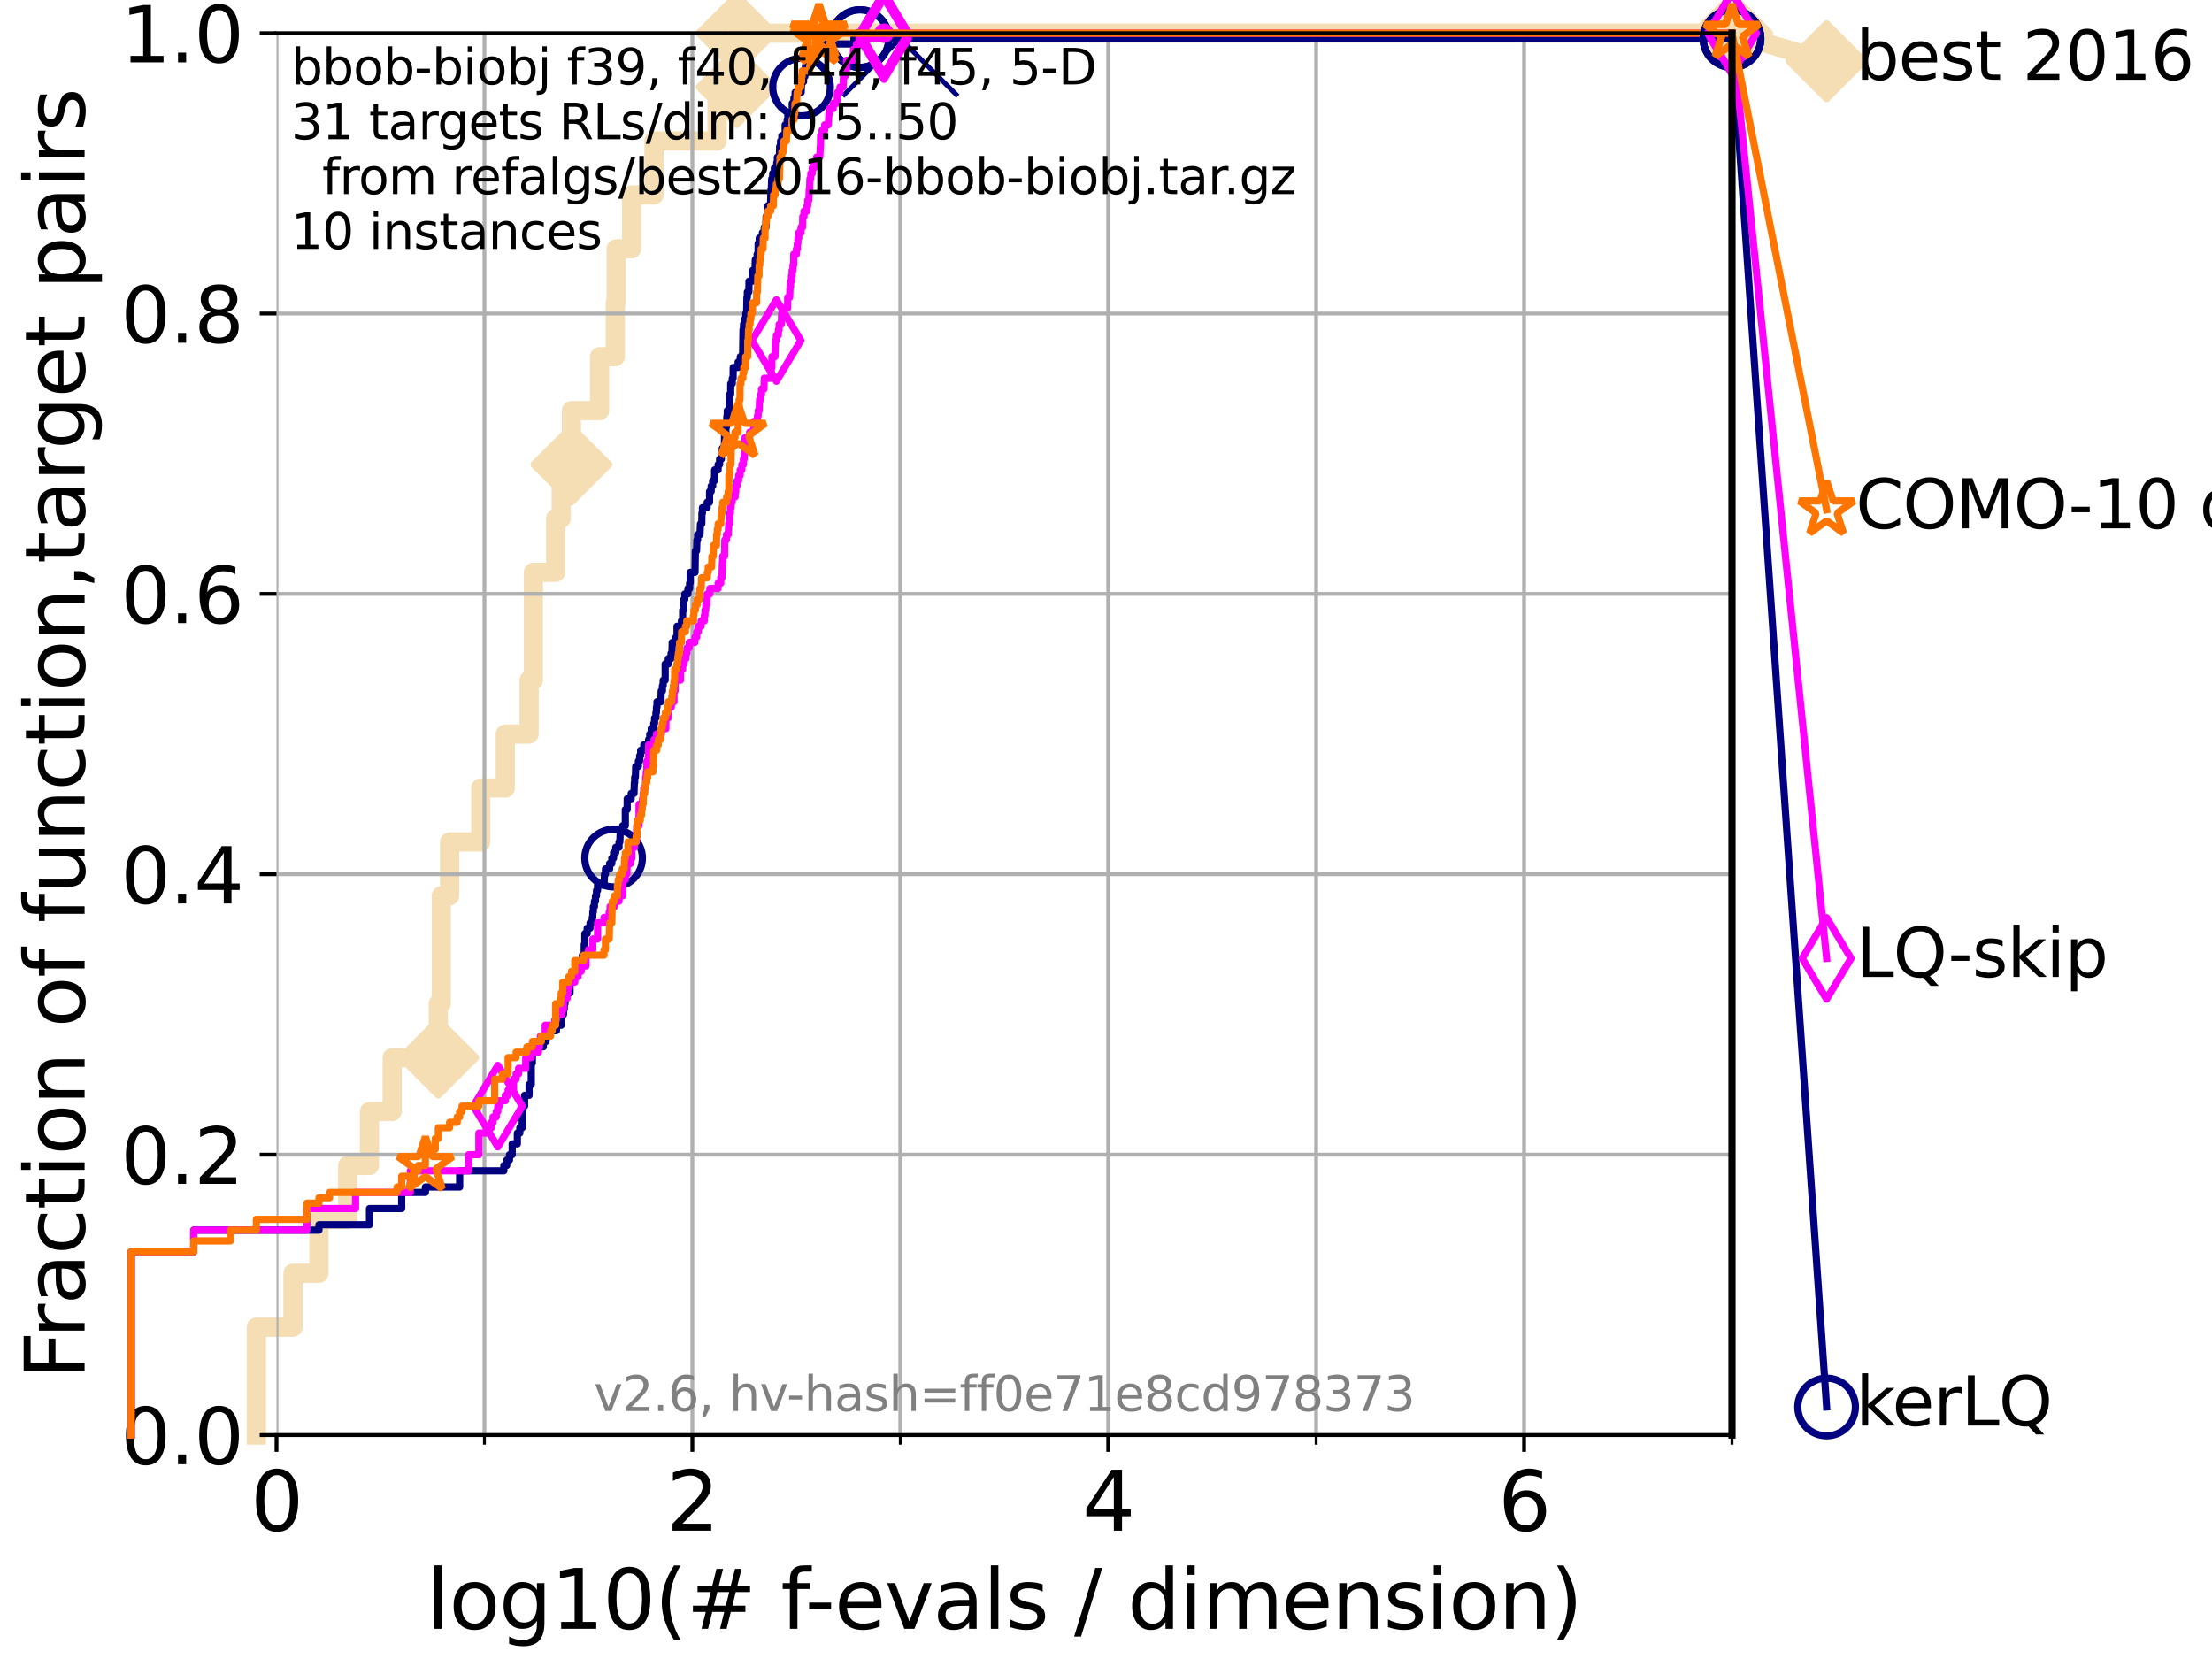 <?xml version="1.0" encoding="utf-8" standalone="no"?>
<!DOCTYPE svg PUBLIC "-//W3C//DTD SVG 1.1//EN"
  "http://www.w3.org/Graphics/SVG/1.1/DTD/svg11.dtd">
<svg xmlns:xlink="http://www.w3.org/1999/xlink" width="460.8pt" height="345.6pt" viewBox="0 0 460.8 345.6" xmlns="http://www.w3.org/2000/svg" version="1.1">
 <defs>
  <style type="text/css">*{stroke-linejoin: round; stroke-linecap: butt}</style>
 </defs>
 <g id="figure_1">
  <g id="patch_1">
   <path d="M 0 345.6 
L 460.8 345.6 
L 460.8 0 
L 0 0 
z
" style="fill: #ffffff"/>
  </g>
  <g id="axes_1">
   <g id="patch_2">
    <path d="M 57.6 298.944 
L 360.806 298.944 
L 360.806 6.912 
L 57.6 6.912 
z
" style="fill: #ffffff"/>
   </g>
   <g id="line2d_1">
    <path d="M 53.402 298.944 
L 53.402 276.48 
L 61.03 276.48 
L 61.03 265.248 
L 66.441 265.248 
L 66.441 254.016 
L 72.432 254.016 
L 72.432 242.784 
L 76.969 242.784 
L 76.969 231.552 
L 81.696 231.552 
L 81.696 220.32 
L 91.306 220.32 
L 91.306 209.088 
L 91.923 209.088 
L 91.923 186.624 
L 93.66 186.624 
L 93.66 175.392 
L 100.147 175.392 
L 100.147 164.16 
L 105.263 164.16 
L 105.263 152.928 
L 110.221 152.928 
L 110.221 141.696 
L 111.117 141.696 
L 111.117 119.232 
L 115.747 119.232 
L 115.747 108 
L 116.908 108 
L 116.908 96.768 
L 119.034 96.768 
L 119.034 85.536 
L 124.907 85.536 
L 124.907 74.304 
L 128.178 74.304 
L 128.178 63.072 
L 128.354 63.072 
L 128.354 51.84 
L 131.564 51.84 
L 131.564 40.608 
L 136.242 40.608 
L 136.242 29.376 
L 149.367 29.376 
L 149.367 18.144 
L 153.444 18.144 
L 153.444 6.912 
L 360.806 6.912 
" style="fill: none; stroke: #f5deb3; stroke-width: 4; stroke-linecap: square"/>
   </g>
   <g id="line2d_2">
    <defs>
     <path id="ma0ed36e8d7" d="M -0 7.778 
L 7.778 0 
L 0 -7.778 
L -7.778 -0 
z
" style="stroke: #f5deb3; stroke-width: 1.5; stroke-linejoin: miter"/>
    </defs>
    <g>
     <use xlink:href="#ma0ed36e8d7" x="91.306" y="220.32" style="fill: #f5deb3; stroke: #f5deb3; stroke-width: 1.5; stroke-linejoin: miter"/>
     <use xlink:href="#ma0ed36e8d7" x="119.034" y="96.768" style="fill: #f5deb3; stroke: #f5deb3; stroke-width: 1.5; stroke-linejoin: miter"/>
     <use xlink:href="#ma0ed36e8d7" x="153.444" y="18.144" style="fill: #f5deb3; stroke: #f5deb3; stroke-width: 1.5; stroke-linejoin: miter"/>
     <use xlink:href="#ma0ed36e8d7" x="153.444" y="6.912" style="fill: #f5deb3; stroke: #f5deb3; stroke-width: 1.5; stroke-linejoin: miter"/>
     <use xlink:href="#ma0ed36e8d7" x="153.444" y="6.912" style="fill: #f5deb3; stroke: #f5deb3; stroke-width: 1.5; stroke-linejoin: miter"/>
     <use xlink:href="#ma0ed36e8d7" x="360.806" y="6.912" style="fill: #f5deb3; stroke: #f5deb3; stroke-width: 1.5; stroke-linejoin: miter"/>
    </g>
   </g>
   <g id="line2d_3">
    <path style="fill: none; stroke: #f5deb3; stroke-width: 4; stroke-linecap: square"/>
    <g/>
   </g>
   <g id="line2d_4">
    <path d="M 360.806 6.912 
L 380.515 12.753 
" style="fill: none; stroke: #f5deb3; stroke-width: 4; stroke-linecap: square"/>
    <g>
     <use xlink:href="#ma0ed36e8d7" x="360.806" y="6.912" style="fill: #f5deb3; stroke: #f5deb3; stroke-width: 1.5; stroke-linejoin: miter"/>
     <use xlink:href="#ma0ed36e8d7" x="380.515" y="12.753" style="fill: #f5deb3; stroke: #f5deb3; stroke-width: 1.5; stroke-linejoin: miter"/>
    </g>
   </g>
   <g id="matplotlib.axis_1">
    <g id="xtick_1">
     <g id="line2d_5">
      <path d="M 57.6 298.944 
L 57.6 6.912 
" clip-path="url(#p979e6981ec)" style="fill: none; stroke: #b0b0b0; stroke-width: 0.8; stroke-linecap: square"/>
     </g>
     <g id="line2d_6">
      <defs>
       <path id="m944064b1f7" d="M 0 0 
L 0 3.5 
" style="stroke: #000000; stroke-width: 0.8"/>
      </defs>
      <g>
       <use xlink:href="#m944064b1f7" x="57.6" y="298.944" style="stroke: #000000; stroke-width: 0.8"/>
      </g>
     </g>
     <g id="text_1">
      <!-- 0 -->
      <g transform="translate(52.192 318.861) scale(0.17 -0.17)">
       <defs>
        <path id="DejaVuSans-30" d="M 2034 4250 
Q 1547 4250 1301 3770 
Q 1056 3291 1056 2328 
Q 1056 1369 1301 889 
Q 1547 409 2034 409 
Q 2525 409 2770 889 
Q 3016 1369 3016 2328 
Q 3016 3291 2770 3770 
Q 2525 4250 2034 4250 
z
M 2034 4750 
Q 2819 4750 3233 4129 
Q 3647 3509 3647 2328 
Q 3647 1150 3233 529 
Q 2819 -91 2034 -91 
Q 1250 -91 836 529 
Q 422 1150 422 2328 
Q 422 3509 836 4129 
Q 1250 4750 2034 4750 
z
" transform="scale(0.016)"/>
       </defs>
       <use xlink:href="#DejaVuSans-30"/>
      </g>
     </g>
    </g>
    <g id="xtick_2">
     <g id="line2d_7">
      <path d="M 144.23 298.944 
L 144.23 6.912 
" clip-path="url(#p979e6981ec)" style="fill: none; stroke: #b0b0b0; stroke-width: 0.8; stroke-linecap: square"/>
     </g>
     <g id="line2d_8">
      <g>
       <use xlink:href="#m944064b1f7" x="144.23" y="298.944" style="stroke: #000000; stroke-width: 0.8"/>
      </g>
     </g>
     <g id="text_2">
      <!-- 2 -->
      <g transform="translate(138.822 318.861) scale(0.17 -0.17)">
       <defs>
        <path id="DejaVuSans-32" d="M 1228 531 
L 3431 531 
L 3431 0 
L 469 0 
L 469 531 
Q 828 903 1448 1529 
Q 2069 2156 2228 2338 
Q 2531 2678 2651 2914 
Q 2772 3150 2772 3378 
Q 2772 3750 2511 3984 
Q 2250 4219 1831 4219 
Q 1534 4219 1204 4116 
Q 875 4013 500 3803 
L 500 4441 
Q 881 4594 1212 4672 
Q 1544 4750 1819 4750 
Q 2544 4750 2975 4387 
Q 3406 4025 3406 3419 
Q 3406 3131 3298 2873 
Q 3191 2616 2906 2266 
Q 2828 2175 2409 1742 
Q 1991 1309 1228 531 
z
" transform="scale(0.016)"/>
       </defs>
       <use xlink:href="#DejaVuSans-32"/>
      </g>
     </g>
    </g>
    <g id="xtick_3">
     <g id="line2d_9">
      <path d="M 230.861 298.944 
L 230.861 6.912 
" clip-path="url(#p979e6981ec)" style="fill: none; stroke: #b0b0b0; stroke-width: 0.8; stroke-linecap: square"/>
     </g>
     <g id="line2d_10">
      <g>
       <use xlink:href="#m944064b1f7" x="230.861" y="298.944" style="stroke: #000000; stroke-width: 0.8"/>
      </g>
     </g>
     <g id="text_3">
      <!-- 4 -->
      <g transform="translate(225.453 318.861) scale(0.17 -0.17)">
       <defs>
        <path id="DejaVuSans-34" d="M 2419 4116 
L 825 1625 
L 2419 1625 
L 2419 4116 
z
M 2253 4666 
L 3047 4666 
L 3047 1625 
L 3713 1625 
L 3713 1100 
L 3047 1100 
L 3047 0 
L 2419 0 
L 2419 1100 
L 313 1100 
L 313 1709 
L 2253 4666 
z
" transform="scale(0.016)"/>
       </defs>
       <use xlink:href="#DejaVuSans-34"/>
      </g>
     </g>
    </g>
    <g id="xtick_4">
     <g id="line2d_11">
      <path d="M 317.491 298.944 
L 317.491 6.912 
" clip-path="url(#p979e6981ec)" style="fill: none; stroke: #b0b0b0; stroke-width: 0.8; stroke-linecap: square"/>
     </g>
     <g id="line2d_12">
      <g>
       <use xlink:href="#m944064b1f7" x="317.491" y="298.944" style="stroke: #000000; stroke-width: 0.8"/>
      </g>
     </g>
     <g id="text_4">
      <!-- 6 -->
      <g transform="translate(312.083 318.861) scale(0.17 -0.17)">
       <defs>
        <path id="DejaVuSans-36" d="M 2113 2584 
Q 1688 2584 1439 2293 
Q 1191 2003 1191 1497 
Q 1191 994 1439 701 
Q 1688 409 2113 409 
Q 2538 409 2786 701 
Q 3034 994 3034 1497 
Q 3034 2003 2786 2293 
Q 2538 2584 2113 2584 
z
M 3366 4563 
L 3366 3988 
Q 3128 4100 2886 4159 
Q 2644 4219 2406 4219 
Q 1781 4219 1451 3797 
Q 1122 3375 1075 2522 
Q 1259 2794 1537 2939 
Q 1816 3084 2150 3084 
Q 2853 3084 3261 2657 
Q 3669 2231 3669 1497 
Q 3669 778 3244 343 
Q 2819 -91 2113 -91 
Q 1303 -91 875 529 
Q 447 1150 447 2328 
Q 447 3434 972 4092 
Q 1497 4750 2381 4750 
Q 2619 4750 2861 4703 
Q 3103 4656 3366 4563 
z
" transform="scale(0.016)"/>
       </defs>
       <use xlink:href="#DejaVuSans-36"/>
      </g>
     </g>
    </g>
    <g id="xtick_5">
     <g id="line2d_13">
      <path d="M 100.915 298.944 
L 100.915 6.912 
" clip-path="url(#p979e6981ec)" style="fill: none; stroke: #b0b0b0; stroke-width: 0.8; stroke-linecap: square"/>
     </g>
     <g id="line2d_14">
      <defs>
       <path id="mff683befd7" d="M 0 0 
L 0 2 
" style="stroke: #000000; stroke-width: 0.6"/>
      </defs>
      <g>
       <use xlink:href="#mff683befd7" x="100.915" y="298.944" style="stroke: #000000; stroke-width: 0.6"/>
      </g>
     </g>
    </g>
    <g id="xtick_6">
     <g id="line2d_15">
      <path d="M 187.546 298.944 
L 187.546 6.912 
" clip-path="url(#p979e6981ec)" style="fill: none; stroke: #b0b0b0; stroke-width: 0.8; stroke-linecap: square"/>
     </g>
     <g id="line2d_16">
      <g>
       <use xlink:href="#mff683befd7" x="187.546" y="298.944" style="stroke: #000000; stroke-width: 0.6"/>
      </g>
     </g>
    </g>
    <g id="xtick_7">
     <g id="line2d_17">
      <path d="M 274.176 298.944 
L 274.176 6.912 
" clip-path="url(#p979e6981ec)" style="fill: none; stroke: #b0b0b0; stroke-width: 0.8; stroke-linecap: square"/>
     </g>
     <g id="line2d_18">
      <g>
       <use xlink:href="#mff683befd7" x="274.176" y="298.944" style="stroke: #000000; stroke-width: 0.6"/>
      </g>
     </g>
    </g>
    <g id="xtick_8">
     <g id="line2d_19">
      <path d="M 360.806 298.944 
L 360.806 6.912 
" clip-path="url(#p979e6981ec)" style="fill: none; stroke: #b0b0b0; stroke-width: 0.8; stroke-linecap: square"/>
     </g>
     <g id="line2d_20">
      <g>
       <use xlink:href="#mff683befd7" x="360.806" y="298.944" style="stroke: #000000; stroke-width: 0.6"/>
      </g>
     </g>
    </g>
    <g id="text_5">
     <!-- log10(# f-evals / dimension) -->
     <g transform="translate(88.823 339.314) scale(0.17 -0.17)">
      <defs>
       <path id="DejaVuSans-6c" d="M 603 4863 
L 1178 4863 
L 1178 0 
L 603 0 
L 603 4863 
z
" transform="scale(0.016)"/>
       <path id="DejaVuSans-6f" d="M 1959 3097 
Q 1497 3097 1228 2736 
Q 959 2375 959 1747 
Q 959 1119 1226 758 
Q 1494 397 1959 397 
Q 2419 397 2687 759 
Q 2956 1122 2956 1747 
Q 2956 2369 2687 2733 
Q 2419 3097 1959 3097 
z
M 1959 3584 
Q 2709 3584 3137 3096 
Q 3566 2609 3566 1747 
Q 3566 888 3137 398 
Q 2709 -91 1959 -91 
Q 1206 -91 779 398 
Q 353 888 353 1747 
Q 353 2609 779 3096 
Q 1206 3584 1959 3584 
z
" transform="scale(0.016)"/>
       <path id="DejaVuSans-67" d="M 2906 1791 
Q 2906 2416 2648 2759 
Q 2391 3103 1925 3103 
Q 1463 3103 1205 2759 
Q 947 2416 947 1791 
Q 947 1169 1205 825 
Q 1463 481 1925 481 
Q 2391 481 2648 825 
Q 2906 1169 2906 1791 
z
M 3481 434 
Q 3481 -459 3084 -895 
Q 2688 -1331 1869 -1331 
Q 1566 -1331 1297 -1286 
Q 1028 -1241 775 -1147 
L 775 -588 
Q 1028 -725 1275 -790 
Q 1522 -856 1778 -856 
Q 2344 -856 2625 -561 
Q 2906 -266 2906 331 
L 2906 616 
Q 2728 306 2450 153 
Q 2172 0 1784 0 
Q 1141 0 747 490 
Q 353 981 353 1791 
Q 353 2603 747 3093 
Q 1141 3584 1784 3584 
Q 2172 3584 2450 3431 
Q 2728 3278 2906 2969 
L 2906 3500 
L 3481 3500 
L 3481 434 
z
" transform="scale(0.016)"/>
       <path id="DejaVuSans-31" d="M 794 531 
L 1825 531 
L 1825 4091 
L 703 3866 
L 703 4441 
L 1819 4666 
L 2450 4666 
L 2450 531 
L 3481 531 
L 3481 0 
L 794 0 
L 794 531 
z
" transform="scale(0.016)"/>
       <path id="DejaVuSans-28" d="M 1984 4856 
Q 1566 4138 1362 3434 
Q 1159 2731 1159 2009 
Q 1159 1288 1364 580 
Q 1569 -128 1984 -844 
L 1484 -844 
Q 1016 -109 783 600 
Q 550 1309 550 2009 
Q 550 2706 781 3412 
Q 1013 4119 1484 4856 
L 1984 4856 
z
" transform="scale(0.016)"/>
       <path id="DejaVuSans-23" d="M 3272 2816 
L 2363 2816 
L 2100 1772 
L 3016 1772 
L 3272 2816 
z
M 2803 4594 
L 2478 3297 
L 3391 3297 
L 3719 4594 
L 4219 4594 
L 3897 3297 
L 4872 3297 
L 4872 2816 
L 3775 2816 
L 3519 1772 
L 4513 1772 
L 4513 1294 
L 3397 1294 
L 3072 0 
L 2572 0 
L 2894 1294 
L 1978 1294 
L 1656 0 
L 1153 0 
L 1478 1294 
L 494 1294 
L 494 1772 
L 1594 1772 
L 1856 2816 
L 850 2816 
L 850 3297 
L 1978 3297 
L 2297 4594 
L 2803 4594 
z
" transform="scale(0.016)"/>
       <path id="DejaVuSans-20" transform="scale(0.016)"/>
       <path id="DejaVuSans-66" d="M 2375 4863 
L 2375 4384 
L 1825 4384 
Q 1516 4384 1395 4259 
Q 1275 4134 1275 3809 
L 1275 3500 
L 2222 3500 
L 2222 3053 
L 1275 3053 
L 1275 0 
L 697 0 
L 697 3053 
L 147 3053 
L 147 3500 
L 697 3500 
L 697 3744 
Q 697 4328 969 4595 
Q 1241 4863 1831 4863 
L 2375 4863 
z
" transform="scale(0.016)"/>
       <path id="DejaVuSans-2d" d="M 313 2009 
L 1997 2009 
L 1997 1497 
L 313 1497 
L 313 2009 
z
" transform="scale(0.016)"/>
       <path id="DejaVuSans-65" d="M 3597 1894 
L 3597 1613 
L 953 1613 
Q 991 1019 1311 708 
Q 1631 397 2203 397 
Q 2534 397 2845 478 
Q 3156 559 3463 722 
L 3463 178 
Q 3153 47 2828 -22 
Q 2503 -91 2169 -91 
Q 1331 -91 842 396 
Q 353 884 353 1716 
Q 353 2575 817 3079 
Q 1281 3584 2069 3584 
Q 2775 3584 3186 3129 
Q 3597 2675 3597 1894 
z
M 3022 2063 
Q 3016 2534 2758 2815 
Q 2500 3097 2075 3097 
Q 1594 3097 1305 2825 
Q 1016 2553 972 2059 
L 3022 2063 
z
" transform="scale(0.016)"/>
       <path id="DejaVuSans-76" d="M 191 3500 
L 800 3500 
L 1894 563 
L 2988 3500 
L 3597 3500 
L 2284 0 
L 1503 0 
L 191 3500 
z
" transform="scale(0.016)"/>
       <path id="DejaVuSans-61" d="M 2194 1759 
Q 1497 1759 1228 1600 
Q 959 1441 959 1056 
Q 959 750 1161 570 
Q 1363 391 1709 391 
Q 2188 391 2477 730 
Q 2766 1069 2766 1631 
L 2766 1759 
L 2194 1759 
z
M 3341 1997 
L 3341 0 
L 2766 0 
L 2766 531 
Q 2569 213 2275 61 
Q 1981 -91 1556 -91 
Q 1019 -91 701 211 
Q 384 513 384 1019 
Q 384 1609 779 1909 
Q 1175 2209 1959 2209 
L 2766 2209 
L 2766 2266 
Q 2766 2663 2505 2880 
Q 2244 3097 1772 3097 
Q 1472 3097 1187 3025 
Q 903 2953 641 2809 
L 641 3341 
Q 956 3463 1253 3523 
Q 1550 3584 1831 3584 
Q 2591 3584 2966 3190 
Q 3341 2797 3341 1997 
z
" transform="scale(0.016)"/>
       <path id="DejaVuSans-73" d="M 2834 3397 
L 2834 2853 
Q 2591 2978 2328 3040 
Q 2066 3103 1784 3103 
Q 1356 3103 1142 2972 
Q 928 2841 928 2578 
Q 928 2378 1081 2264 
Q 1234 2150 1697 2047 
L 1894 2003 
Q 2506 1872 2764 1633 
Q 3022 1394 3022 966 
Q 3022 478 2636 193 
Q 2250 -91 1575 -91 
Q 1294 -91 989 -36 
Q 684 19 347 128 
L 347 722 
Q 666 556 975 473 
Q 1284 391 1588 391 
Q 1994 391 2212 530 
Q 2431 669 2431 922 
Q 2431 1156 2273 1281 
Q 2116 1406 1581 1522 
L 1381 1569 
Q 847 1681 609 1914 
Q 372 2147 372 2553 
Q 372 3047 722 3315 
Q 1072 3584 1716 3584 
Q 2034 3584 2315 3537 
Q 2597 3491 2834 3397 
z
" transform="scale(0.016)"/>
       <path id="DejaVuSans-2f" d="M 1625 4666 
L 2156 4666 
L 531 -594 
L 0 -594 
L 1625 4666 
z
" transform="scale(0.016)"/>
       <path id="DejaVuSans-64" d="M 2906 2969 
L 2906 4863 
L 3481 4863 
L 3481 0 
L 2906 0 
L 2906 525 
Q 2725 213 2448 61 
Q 2172 -91 1784 -91 
Q 1150 -91 751 415 
Q 353 922 353 1747 
Q 353 2572 751 3078 
Q 1150 3584 1784 3584 
Q 2172 3584 2448 3432 
Q 2725 3281 2906 2969 
z
M 947 1747 
Q 947 1113 1208 752 
Q 1469 391 1925 391 
Q 2381 391 2643 752 
Q 2906 1113 2906 1747 
Q 2906 2381 2643 2742 
Q 2381 3103 1925 3103 
Q 1469 3103 1208 2742 
Q 947 2381 947 1747 
z
" transform="scale(0.016)"/>
       <path id="DejaVuSans-69" d="M 603 3500 
L 1178 3500 
L 1178 0 
L 603 0 
L 603 3500 
z
M 603 4863 
L 1178 4863 
L 1178 4134 
L 603 4134 
L 603 4863 
z
" transform="scale(0.016)"/>
       <path id="DejaVuSans-6d" d="M 3328 2828 
Q 3544 3216 3844 3400 
Q 4144 3584 4550 3584 
Q 5097 3584 5394 3201 
Q 5691 2819 5691 2113 
L 5691 0 
L 5113 0 
L 5113 2094 
Q 5113 2597 4934 2840 
Q 4756 3084 4391 3084 
Q 3944 3084 3684 2787 
Q 3425 2491 3425 1978 
L 3425 0 
L 2847 0 
L 2847 2094 
Q 2847 2600 2669 2842 
Q 2491 3084 2119 3084 
Q 1678 3084 1418 2786 
Q 1159 2488 1159 1978 
L 1159 0 
L 581 0 
L 581 3500 
L 1159 3500 
L 1159 2956 
Q 1356 3278 1631 3431 
Q 1906 3584 2284 3584 
Q 2666 3584 2933 3390 
Q 3200 3197 3328 2828 
z
" transform="scale(0.016)"/>
       <path id="DejaVuSans-6e" d="M 3513 2113 
L 3513 0 
L 2938 0 
L 2938 2094 
Q 2938 2591 2744 2837 
Q 2550 3084 2163 3084 
Q 1697 3084 1428 2787 
Q 1159 2491 1159 1978 
L 1159 0 
L 581 0 
L 581 3500 
L 1159 3500 
L 1159 2956 
Q 1366 3272 1645 3428 
Q 1925 3584 2291 3584 
Q 2894 3584 3203 3211 
Q 3513 2838 3513 2113 
z
" transform="scale(0.016)"/>
       <path id="DejaVuSans-29" d="M 513 4856 
L 1013 4856 
Q 1481 4119 1714 3412 
Q 1947 2706 1947 2009 
Q 1947 1309 1714 600 
Q 1481 -109 1013 -844 
L 513 -844 
Q 928 -128 1133 580 
Q 1338 1288 1338 2009 
Q 1338 2731 1133 3434 
Q 928 4138 513 4856 
z
" transform="scale(0.016)"/>
      </defs>
      <use xlink:href="#DejaVuSans-6c"/>
      <use xlink:href="#DejaVuSans-6f" x="27.783"/>
      <use xlink:href="#DejaVuSans-67" x="88.965"/>
      <use xlink:href="#DejaVuSans-31" x="152.441"/>
      <use xlink:href="#DejaVuSans-30" x="216.064"/>
      <use xlink:href="#DejaVuSans-28" x="279.688"/>
      <use xlink:href="#DejaVuSans-23" x="318.701"/>
      <use xlink:href="#DejaVuSans-20" x="402.49"/>
      <use xlink:href="#DejaVuSans-66" x="434.277"/>
      <use xlink:href="#DejaVuSans-2d" x="463.982"/>
      <use xlink:href="#DejaVuSans-65" x="500.066"/>
      <use xlink:href="#DejaVuSans-76" x="561.59"/>
      <use xlink:href="#DejaVuSans-61" x="620.77"/>
      <use xlink:href="#DejaVuSans-6c" x="682.049"/>
      <use xlink:href="#DejaVuSans-73" x="709.832"/>
      <use xlink:href="#DejaVuSans-20" x="761.932"/>
      <use xlink:href="#DejaVuSans-2f" x="793.719"/>
      <use xlink:href="#DejaVuSans-20" x="827.41"/>
      <use xlink:href="#DejaVuSans-64" x="859.197"/>
      <use xlink:href="#DejaVuSans-69" x="922.674"/>
      <use xlink:href="#DejaVuSans-6d" x="950.457"/>
      <use xlink:href="#DejaVuSans-65" x="1047.869"/>
      <use xlink:href="#DejaVuSans-6e" x="1109.393"/>
      <use xlink:href="#DejaVuSans-73" x="1172.771"/>
      <use xlink:href="#DejaVuSans-69" x="1224.871"/>
      <use xlink:href="#DejaVuSans-6f" x="1252.654"/>
      <use xlink:href="#DejaVuSans-6e" x="1313.836"/>
      <use xlink:href="#DejaVuSans-29" x="1377.215"/>
     </g>
    </g>
   </g>
   <g id="matplotlib.axis_2">
    <g id="ytick_1">
     <g id="line2d_21">
      <path d="M 57.6 298.944 
L 360.806 298.944 
" clip-path="url(#p979e6981ec)" style="fill: none; stroke: #b0b0b0; stroke-width: 0.8; stroke-linecap: square"/>
     </g>
     <g id="line2d_22">
      <defs>
       <path id="m2bba8c7382" d="M 0 0 
L -3.5 0 
" style="stroke: #000000; stroke-width: 0.8"/>
      </defs>
      <g>
       <use xlink:href="#m2bba8c7382" x="57.6" y="298.944" style="stroke: #000000; stroke-width: 0.8"/>
      </g>
     </g>
     <g id="text_6">
      <!-- 0.0 -->
      <g transform="translate(25.155 305.023) scale(0.16 -0.16)">
       <defs>
        <path id="DejaVuSans-2e" d="M 684 794 
L 1344 794 
L 1344 0 
L 684 0 
L 684 794 
z
" transform="scale(0.016)"/>
       </defs>
       <use xlink:href="#DejaVuSans-30"/>
       <use xlink:href="#DejaVuSans-2e" x="63.623"/>
       <use xlink:href="#DejaVuSans-30" x="95.41"/>
      </g>
     </g>
    </g>
    <g id="ytick_2">
     <g id="line2d_23">
      <path d="M 57.6 240.538 
L 360.806 240.538 
" clip-path="url(#p979e6981ec)" style="fill: none; stroke: #b0b0b0; stroke-width: 0.8; stroke-linecap: square"/>
     </g>
     <g id="line2d_24">
      <g>
       <use xlink:href="#m2bba8c7382" x="57.6" y="240.538" style="stroke: #000000; stroke-width: 0.8"/>
      </g>
     </g>
     <g id="text_7">
      <!-- 0.2 -->
      <g transform="translate(25.155 246.616) scale(0.16 -0.16)">
       <use xlink:href="#DejaVuSans-30"/>
       <use xlink:href="#DejaVuSans-2e" x="63.623"/>
       <use xlink:href="#DejaVuSans-32" x="95.41"/>
      </g>
     </g>
    </g>
    <g id="ytick_3">
     <g id="line2d_25">
      <path d="M 57.6 182.131 
L 360.806 182.131 
" clip-path="url(#p979e6981ec)" style="fill: none; stroke: #b0b0b0; stroke-width: 0.8; stroke-linecap: square"/>
     </g>
     <g id="line2d_26">
      <g>
       <use xlink:href="#m2bba8c7382" x="57.6" y="182.131" style="stroke: #000000; stroke-width: 0.8"/>
      </g>
     </g>
     <g id="text_8">
      <!-- 0.4 -->
      <g transform="translate(25.155 188.21) scale(0.16 -0.16)">
       <use xlink:href="#DejaVuSans-30"/>
       <use xlink:href="#DejaVuSans-2e" x="63.623"/>
       <use xlink:href="#DejaVuSans-34" x="95.41"/>
      </g>
     </g>
    </g>
    <g id="ytick_4">
     <g id="line2d_27">
      <path d="M 57.6 123.725 
L 360.806 123.725 
" clip-path="url(#p979e6981ec)" style="fill: none; stroke: #b0b0b0; stroke-width: 0.8; stroke-linecap: square"/>
     </g>
     <g id="line2d_28">
      <g>
       <use xlink:href="#m2bba8c7382" x="57.6" y="123.725" style="stroke: #000000; stroke-width: 0.8"/>
      </g>
     </g>
     <g id="text_9">
      <!-- 0.6 -->
      <g transform="translate(25.155 129.804) scale(0.16 -0.16)">
       <use xlink:href="#DejaVuSans-30"/>
       <use xlink:href="#DejaVuSans-2e" x="63.623"/>
       <use xlink:href="#DejaVuSans-36" x="95.41"/>
      </g>
     </g>
    </g>
    <g id="ytick_5">
     <g id="line2d_29">
      <path d="M 57.6 65.318 
L 360.806 65.318 
" clip-path="url(#p979e6981ec)" style="fill: none; stroke: #b0b0b0; stroke-width: 0.8; stroke-linecap: square"/>
     </g>
     <g id="line2d_30">
      <g>
       <use xlink:href="#m2bba8c7382" x="57.6" y="65.318" style="stroke: #000000; stroke-width: 0.8"/>
      </g>
     </g>
     <g id="text_10">
      <!-- 0.8 -->
      <g transform="translate(25.155 71.397) scale(0.16 -0.16)">
       <defs>
        <path id="DejaVuSans-38" d="M 2034 2216 
Q 1584 2216 1326 1975 
Q 1069 1734 1069 1313 
Q 1069 891 1326 650 
Q 1584 409 2034 409 
Q 2484 409 2743 651 
Q 3003 894 3003 1313 
Q 3003 1734 2745 1975 
Q 2488 2216 2034 2216 
z
M 1403 2484 
Q 997 2584 770 2862 
Q 544 3141 544 3541 
Q 544 4100 942 4425 
Q 1341 4750 2034 4750 
Q 2731 4750 3128 4425 
Q 3525 4100 3525 3541 
Q 3525 3141 3298 2862 
Q 3072 2584 2669 2484 
Q 3125 2378 3379 2068 
Q 3634 1759 3634 1313 
Q 3634 634 3220 271 
Q 2806 -91 2034 -91 
Q 1263 -91 848 271 
Q 434 634 434 1313 
Q 434 1759 690 2068 
Q 947 2378 1403 2484 
z
M 1172 3481 
Q 1172 3119 1398 2916 
Q 1625 2713 2034 2713 
Q 2441 2713 2670 2916 
Q 2900 3119 2900 3481 
Q 2900 3844 2670 4047 
Q 2441 4250 2034 4250 
Q 1625 4250 1398 4047 
Q 1172 3844 1172 3481 
z
" transform="scale(0.016)"/>
       </defs>
       <use xlink:href="#DejaVuSans-30"/>
       <use xlink:href="#DejaVuSans-2e" x="63.623"/>
       <use xlink:href="#DejaVuSans-38" x="95.41"/>
      </g>
     </g>
    </g>
    <g id="ytick_6">
     <g id="line2d_31">
      <path d="M 57.6 6.912 
L 360.806 6.912 
" clip-path="url(#p979e6981ec)" style="fill: none; stroke: #b0b0b0; stroke-width: 0.8; stroke-linecap: square"/>
     </g>
     <g id="line2d_32">
      <g>
       <use xlink:href="#m2bba8c7382" x="57.6" y="6.912" style="stroke: #000000; stroke-width: 0.8"/>
      </g>
     </g>
     <g id="text_11">
      <!-- 1.0 -->
      <g transform="translate(25.155 12.991) scale(0.16 -0.16)">
       <use xlink:href="#DejaVuSans-31"/>
       <use xlink:href="#DejaVuSans-2e" x="63.623"/>
       <use xlink:href="#DejaVuSans-30" x="95.41"/>
      </g>
     </g>
    </g>
    <g id="text_12">
     <!-- Fraction of function,target pairs -->
     <g transform="translate(17.62 287.313) rotate(-90) scale(0.17 -0.17)">
      <defs>
       <path id="DejaVuSans-46" d="M 628 4666 
L 3309 4666 
L 3309 4134 
L 1259 4134 
L 1259 2759 
L 3109 2759 
L 3109 2228 
L 1259 2228 
L 1259 0 
L 628 0 
L 628 4666 
z
" transform="scale(0.016)"/>
       <path id="DejaVuSans-72" d="M 2631 2963 
Q 2534 3019 2420 3045 
Q 2306 3072 2169 3072 
Q 1681 3072 1420 2755 
Q 1159 2438 1159 1844 
L 1159 0 
L 581 0 
L 581 3500 
L 1159 3500 
L 1159 2956 
Q 1341 3275 1631 3429 
Q 1922 3584 2338 3584 
Q 2397 3584 2469 3576 
Q 2541 3569 2628 3553 
L 2631 2963 
z
" transform="scale(0.016)"/>
       <path id="DejaVuSans-63" d="M 3122 3366 
L 3122 2828 
Q 2878 2963 2633 3030 
Q 2388 3097 2138 3097 
Q 1578 3097 1268 2742 
Q 959 2388 959 1747 
Q 959 1106 1268 751 
Q 1578 397 2138 397 
Q 2388 397 2633 464 
Q 2878 531 3122 666 
L 3122 134 
Q 2881 22 2623 -34 
Q 2366 -91 2075 -91 
Q 1284 -91 818 406 
Q 353 903 353 1747 
Q 353 2603 823 3093 
Q 1294 3584 2113 3584 
Q 2378 3584 2631 3529 
Q 2884 3475 3122 3366 
z
" transform="scale(0.016)"/>
       <path id="DejaVuSans-74" d="M 1172 4494 
L 1172 3500 
L 2356 3500 
L 2356 3053 
L 1172 3053 
L 1172 1153 
Q 1172 725 1289 603 
Q 1406 481 1766 481 
L 2356 481 
L 2356 0 
L 1766 0 
Q 1100 0 847 248 
Q 594 497 594 1153 
L 594 3053 
L 172 3053 
L 172 3500 
L 594 3500 
L 594 4494 
L 1172 4494 
z
" transform="scale(0.016)"/>
       <path id="DejaVuSans-75" d="M 544 1381 
L 544 3500 
L 1119 3500 
L 1119 1403 
Q 1119 906 1312 657 
Q 1506 409 1894 409 
Q 2359 409 2629 706 
Q 2900 1003 2900 1516 
L 2900 3500 
L 3475 3500 
L 3475 0 
L 2900 0 
L 2900 538 
Q 2691 219 2414 64 
Q 2138 -91 1772 -91 
Q 1169 -91 856 284 
Q 544 659 544 1381 
z
M 1991 3584 
L 1991 3584 
z
" transform="scale(0.016)"/>
       <path id="DejaVuSans-2c" d="M 750 794 
L 1409 794 
L 1409 256 
L 897 -744 
L 494 -744 
L 750 256 
L 750 794 
z
" transform="scale(0.016)"/>
       <path id="DejaVuSans-70" d="M 1159 525 
L 1159 -1331 
L 581 -1331 
L 581 3500 
L 1159 3500 
L 1159 2969 
Q 1341 3281 1617 3432 
Q 1894 3584 2278 3584 
Q 2916 3584 3314 3078 
Q 3713 2572 3713 1747 
Q 3713 922 3314 415 
Q 2916 -91 2278 -91 
Q 1894 -91 1617 61 
Q 1341 213 1159 525 
z
M 3116 1747 
Q 3116 2381 2855 2742 
Q 2594 3103 2138 3103 
Q 1681 3103 1420 2742 
Q 1159 2381 1159 1747 
Q 1159 1113 1420 752 
Q 1681 391 2138 391 
Q 2594 391 2855 752 
Q 3116 1113 3116 1747 
z
" transform="scale(0.016)"/>
      </defs>
      <use xlink:href="#DejaVuSans-46"/>
      <use xlink:href="#DejaVuSans-72" x="50.27"/>
      <use xlink:href="#DejaVuSans-61" x="91.383"/>
      <use xlink:href="#DejaVuSans-63" x="152.662"/>
      <use xlink:href="#DejaVuSans-74" x="207.643"/>
      <use xlink:href="#DejaVuSans-69" x="246.852"/>
      <use xlink:href="#DejaVuSans-6f" x="274.635"/>
      <use xlink:href="#DejaVuSans-6e" x="335.816"/>
      <use xlink:href="#DejaVuSans-20" x="399.195"/>
      <use xlink:href="#DejaVuSans-6f" x="430.982"/>
      <use xlink:href="#DejaVuSans-66" x="492.164"/>
      <use xlink:href="#DejaVuSans-20" x="527.369"/>
      <use xlink:href="#DejaVuSans-66" x="559.156"/>
      <use xlink:href="#DejaVuSans-75" x="594.361"/>
      <use xlink:href="#DejaVuSans-6e" x="657.74"/>
      <use xlink:href="#DejaVuSans-63" x="721.119"/>
      <use xlink:href="#DejaVuSans-74" x="776.1"/>
      <use xlink:href="#DejaVuSans-69" x="815.309"/>
      <use xlink:href="#DejaVuSans-6f" x="843.092"/>
      <use xlink:href="#DejaVuSans-6e" x="904.273"/>
      <use xlink:href="#DejaVuSans-2c" x="967.652"/>
      <use xlink:href="#DejaVuSans-74" x="999.439"/>
      <use xlink:href="#DejaVuSans-61" x="1038.648"/>
      <use xlink:href="#DejaVuSans-72" x="1099.928"/>
      <use xlink:href="#DejaVuSans-67" x="1139.291"/>
      <use xlink:href="#DejaVuSans-65" x="1202.768"/>
      <use xlink:href="#DejaVuSans-74" x="1264.291"/>
      <use xlink:href="#DejaVuSans-20" x="1303.5"/>
      <use xlink:href="#DejaVuSans-70" x="1335.287"/>
      <use xlink:href="#DejaVuSans-61" x="1398.764"/>
      <use xlink:href="#DejaVuSans-69" x="1460.043"/>
      <use xlink:href="#DejaVuSans-72" x="1487.826"/>
      <use xlink:href="#DejaVuSans-73" x="1528.939"/>
     </g>
    </g>
   </g>
   <g id="line2d_33">
    <defs>
     <path id="m641518b254" d="M 0 1.5 
C 0.398 1.5 0.779 1.342 1.061 1.061 
C 1.342 0.779 1.5 0.398 1.5 0 
C 1.5 -0.398 1.342 -0.779 1.061 -1.061 
C 0.779 -1.342 0.398 -1.5 0 -1.5 
C -0.398 -1.5 -0.779 -1.342 -1.061 -1.061 
C -1.342 -0.779 -1.5 -0.398 -1.5 0 
C -1.5 0.398 -1.342 0.779 -1.061 1.061 
C -0.779 1.342 -0.398 1.5 0 1.5 
z
" style="stroke: #f5deb3"/>
    </defs>
    <g>
     <use xlink:href="#m641518b254" x="153.444" y="6.912" style="fill: #f5deb3; stroke: #f5deb3"/>
     <use xlink:href="#m641518b254" x="153.444" y="6.912" style="fill: #f5deb3; stroke: #f5deb3"/>
    </g>
   </g>
   <g id="line2d_34">
    <defs>
     <path id="m058c0514c6" d="M 0 1.5 
C 0.398 1.5 0.779 1.342 1.061 1.061 
C 1.342 0.779 1.5 0.398 1.5 0 
C 1.5 -0.398 1.342 -0.779 1.061 -1.061 
C 0.779 -1.342 0.398 -1.5 0 -1.5 
C -0.398 -1.5 -0.779 -1.342 -1.061 -1.061 
C -1.342 -0.779 -1.5 -0.398 -1.5 0 
C -1.5 0.398 -1.342 0.779 -1.061 1.061 
C -0.779 1.342 -0.398 1.5 0 1.5 
z
" style="stroke: #000080"/>
    </defs>
    <g>
     <use xlink:href="#m058c0514c6" x="179.168" y="8.035" style="fill: #000080; stroke: #000080"/>
     <use xlink:href="#m058c0514c6" x="179.168" y="8.035" style="fill: #000080; stroke: #000080"/>
    </g>
   </g>
   <g id="line2d_35">
    <path d="M 27.324 298.944 
L 27.324 260.755 
L 40.363 260.755 
L 40.363 256.262 
L 66.441 256.262 
L 66.441 255.139 
L 76.969 255.139 
L 76.969 251.77 
L 83.678 251.77 
L 83.678 248.4 
L 88.614 248.4 
L 88.614 247.277 
L 95.753 247.277 
L 95.753 243.907 
L 104.962 243.907 
L 104.962 242.784 
L 105.559 242.784 
L 105.559 241.661 
L 106.138 241.661 
L 106.138 240.538 
L 106.699 240.538 
L 106.699 238.291 
L 107.775 238.291 
L 107.775 236.045 
L 108.29 236.045 
L 108.29 234.922 
L 108.792 234.922 
L 108.792 230.429 
L 109.28 230.429 
L 109.28 228.182 
L 110.221 228.182 
L 110.221 225.936 
L 110.675 225.936 
L 110.675 221.443 
L 110.897 221.443 
L 110.897 219.197 
L 111.55 219.197 
L 111.55 218.074 
L 113.186 218.074 
L 113.186 216.95 
L 113.765 216.95 
L 113.765 215.827 
L 114.327 215.827 
L 114.327 214.704 
L 115.918 214.704 
L 115.918 213.581 
L 116.908 213.581 
L 116.908 211.334 
L 117.384 211.334 
L 117.384 210.211 
L 117.54 210.211 
L 117.54 209.088 
L 117.695 209.088 
L 117.695 206.842 
L 118.745 206.842 
L 118.745 204.595 
L 118.89 204.595 
L 118.89 203.472 
L 119.876 203.472 
L 119.876 202.349 
L 120.814 202.349 
L 120.814 201.226 
L 121.329 201.226 
L 121.329 198.979 
L 121.707 198.979 
L 121.707 196.733 
L 121.831 196.733 
L 121.831 194.486 
L 122.32 194.486 
L 122.32 193.363 
L 122.913 193.363 
L 122.913 192.24 
L 123.375 192.24 
L 123.375 191.117 
L 123.488 191.117 
L 123.488 189.994 
L 123.601 189.994 
L 123.601 188.87 
L 123.825 188.87 
L 123.825 187.747 
L 124.047 187.747 
L 124.047 186.624 
L 124.265 186.624 
L 124.265 185.501 
L 124.482 185.501 
L 124.482 184.378 
L 125.83 184.378 
L 125.929 182.131 
L 126.127 182.131 
L 126.127 181.008 
L 126.994 181.008 
L 126.994 179.885 
L 127.458 179.885 
L 127.458 178.762 
L 127.822 178.762 
L 127.822 177.638 
L 128.266 177.638 
L 128.266 176.515 
L 128.957 176.515 
L 128.957 175.392 
L 129.125 175.392 
L 129.209 173.146 
L 129.704 173.146 
L 129.704 172.022 
L 130.266 172.022 
L 130.266 168.653 
L 130.657 168.653 
L 130.657 166.406 
L 131.49 166.406 
L 131.49 165.283 
L 132.073 165.283 
L 132.145 163.037 
L 132.216 163.037 
L 132.216 161.914 
L 132.358 161.914 
L 132.429 159.667 
L 132.984 159.667 
L 132.984 158.544 
L 133.256 158.544 
L 133.256 157.421 
L 133.457 157.421 
L 133.457 156.298 
L 134.113 156.298 
L 134.113 155.174 
L 135.116 155.174 
L 135.116 154.051 
L 135.359 154.051 
L 135.359 152.928 
L 135.658 152.928 
L 135.658 151.805 
L 136.184 151.805 
L 136.184 150.682 
L 136.357 150.682 
L 136.357 149.558 
L 136.641 149.558 
L 136.641 148.435 
L 136.753 148.435 
L 136.753 147.312 
L 136.865 147.312 
L 136.865 146.189 
L 137.681 146.189 
L 137.735 143.942 
L 137.998 143.942 
L 137.998 142.819 
L 138.155 142.819 
L 138.155 141.696 
L 138.566 141.696 
L 138.566 138.326 
L 139.216 138.326 
L 139.216 137.203 
L 139.796 137.203 
L 139.796 136.08 
L 139.986 136.08 
L 140.033 133.834 
L 140.816 133.834 
L 140.816 132.71 
L 141.04 132.71 
L 141.04 130.464 
L 141.953 130.464 
L 141.953 129.341 
L 142.207 129.341 
L 142.207 127.094 
L 142.415 127.094 
L 142.456 124.848 
L 142.662 124.848 
L 142.662 123.725 
L 143.305 123.725 
L 143.305 122.602 
L 143.657 122.602 
L 143.657 121.478 
L 143.773 121.478 
L 143.773 119.232 
L 144.786 119.232 
L 144.859 114.739 
L 145.112 114.739 
L 145.184 112.493 
L 145.327 112.493 
L 145.327 111.37 
L 145.817 111.37 
L 145.92 109.123 
L 146.194 109.123 
L 146.227 106.877 
L 146.329 106.877 
L 146.329 105.754 
L 147.312 105.754 
L 147.312 104.63 
L 147.816 104.63 
L 147.816 102.384 
L 148.155 102.384 
L 148.155 101.261 
L 148.458 101.261 
L 148.458 100.138 
L 148.845 100.138 
L 148.874 97.891 
L 149.595 97.891 
L 149.595 96.768 
L 149.904 96.768 
L 149.904 95.645 
L 150.262 95.645 
L 150.262 94.522 
L 150.479 94.522 
L 150.479 93.398 
L 150.906 93.398 
L 150.932 90.029 
L 151.22 90.029 
L 151.22 88.906 
L 151.349 88.906 
L 151.427 86.659 
L 151.503 86.659 
L 151.503 85.536 
L 151.858 85.536 
L 151.958 83.29 
L 151.983 83.29 
L 151.983 82.166 
L 152.206 82.166 
L 152.23 79.92 
L 152.547 79.92 
L 152.547 78.797 
L 152.716 78.797 
L 152.74 76.55 
L 153.764 76.55 
L 153.764 75.427 
L 154.212 75.427 
L 154.212 74.304 
L 154.693 74.304 
L 154.779 68.688 
L 154.886 68.688 
L 154.886 67.565 
L 155.12 67.565 
L 155.12 66.442 
L 155.371 66.442 
L 155.371 65.318 
L 155.537 65.318 
L 155.599 61.949 
L 155.681 61.949 
L 155.681 60.826 
L 156.005 60.826 
L 156.025 58.579 
L 156.735 58.579 
L 156.793 56.333 
L 157.27 56.333 
L 157.345 54.086 
L 157.716 54.086 
L 157.716 52.963 
L 157.917 52.963 
L 157.935 50.717 
L 158.152 50.717 
L 158.152 49.594 
L 158.822 49.594 
L 158.822 48.47 
L 159.199 48.47 
L 159.199 47.347 
L 159.569 47.347 
L 159.585 45.101 
L 159.817 45.101 
L 159.817 43.978 
L 159.948 43.978 
L 159.948 42.854 
L 160.51 42.854 
L 160.605 39.485 
L 160.684 39.485 
L 160.762 37.238 
L 160.964 37.238 
L 160.964 36.115 
L 161.316 36.115 
L 161.316 34.992 
L 161.81 34.992 
L 161.81 33.869 
L 161.943 33.869 
L 161.943 32.746 
L 162.364 32.746 
L 162.421 30.499 
L 162.606 30.499 
L 162.606 29.376 
L 162.873 29.376 
L 162.873 28.253 
L 163.559 28.253 
L 163.559 26.006 
L 163.985 26.006 
L 163.985 24.883 
L 164.129 24.883 
L 164.129 23.76 
L 165.034 23.76 
L 165.034 21.514 
L 165.392 21.514 
L 165.392 20.39 
L 165.635 20.39 
L 165.635 19.267 
L 166.894 19.267 
L 166.973 17.021 
L 167.395 17.021 
L 167.395 15.898 
L 167.678 15.898 
L 167.678 14.774 
L 167.797 14.774 
L 167.797 13.651 
L 168.812 13.651 
L 168.812 12.528 
L 169.235 12.528 
L 169.235 11.405 
L 170.412 11.405 
L 170.431 9.158 
L 179.168 9.158 
L 179.168 8.035 
L 360.806 8.035 
L 360.806 8.035 
" style="fill: none; stroke: #000080; stroke-width: 1.5; stroke-linecap: square"/>
   </g>
   <g id="line2d_36">
    <defs>
     <path id="m866f19207e" d="M 0 6 
C 1.591 6 3.117 5.368 4.243 4.243 
C 5.368 3.117 6 1.591 6 0 
C 6 -1.591 5.368 -3.117 4.243 -4.243 
C 3.117 -5.368 1.591 -6 0 -6 
C -1.591 -6 -3.117 -5.368 -4.243 -4.243 
C -5.368 -3.117 -6 -1.591 -6 0 
C -6 1.591 -5.368 3.117 -4.243 4.243 
C -3.117 5.368 -1.591 6 0 6 
z
" style="stroke: #000080; stroke-width: 1.5"/>
    </defs>
    <g>
     <use xlink:href="#m866f19207e" x="127.822" y="178.762" style="fill-opacity: 0; stroke: #000080; stroke-width: 1.5"/>
     <use xlink:href="#m866f19207e" x="166.973" y="18.144" style="fill-opacity: 0; stroke: #000080; stroke-width: 1.5"/>
     <use xlink:href="#m866f19207e" x="179.168" y="8.035" style="fill-opacity: 0; stroke: #000080; stroke-width: 1.5"/>
     <use xlink:href="#m866f19207e" x="179.168" y="8.035" style="fill-opacity: 0; stroke: #000080; stroke-width: 1.5"/>
     <use xlink:href="#m866f19207e" x="360.806" y="8.035" style="fill-opacity: 0; stroke: #000080; stroke-width: 1.5"/>
    </g>
   </g>
   <g id="line2d_37">
    <path style="fill: none; stroke: #000080; stroke-width: 1.5; stroke-linecap: square"/>
    <g/>
   </g>
   <g id="line2d_38">
    <path d="M 187.534 8.035 
" clip-path="url(#p979e6981ec)" style="fill: none; stroke: #000080; stroke-width: 1.5; stroke-linecap: square"/>
    <defs>
     <path id="m5ec80c8679" d="M -12 12 
L 12 -12 
M -12 -12 
L 12 12 
" style="stroke: #000080"/>
    </defs>
    <g clip-path="url(#p979e6981ec)">
     <use xlink:href="#m5ec80c8679" x="187.534" y="8.035" style="fill: #000080; stroke: #000080"/>
    </g>
   </g>
   <g id="line2d_39">
    <defs>
     <path id="m955bcaf9a6" d="M 0 1.5 
C 0.398 1.5 0.779 1.342 1.061 1.061 
C 1.342 0.779 1.5 0.398 1.5 0 
C 1.5 -0.398 1.342 -0.779 1.061 -1.061 
C 0.779 -1.342 0.398 -1.5 0 -1.5 
C -0.398 -1.5 -0.779 -1.342 -1.061 -1.061 
C -1.342 -0.779 -1.5 -0.398 -1.5 0 
C -1.5 0.398 -1.342 0.779 -1.061 1.061 
C -0.779 1.342 -0.398 1.5 0 1.5 
z
" style="stroke: #ff00ff"/>
    </defs>
    <g>
     <use xlink:href="#m955bcaf9a6" x="184.149" y="6.912" style="fill: #ff00ff; stroke: #ff00ff"/>
     <use xlink:href="#m955bcaf9a6" x="184.149" y="6.912" style="fill: #ff00ff; stroke: #ff00ff"/>
    </g>
   </g>
   <g id="line2d_40">
    <path d="M 27.324 298.944 
L 27.324 260.755 
L 40.363 260.755 
L 40.363 256.262 
L 63.93 256.262 
L 63.93 251.77 
L 74.069 251.77 
L 74.069 248.4 
L 85.471 248.4 
L 85.471 243.907 
L 97.635 243.907 
L 97.635 240.538 
L 99.751 240.538 
L 99.751 236.045 
L 101.653 236.045 
L 101.653 234.922 
L 102.363 234.922 
L 102.363 233.798 
L 102.708 233.798 
L 102.708 232.675 
L 103.38 232.675 
L 103.38 231.552 
L 103.707 231.552 
L 103.707 230.429 
L 104.029 230.429 
L 104.029 229.306 
L 105.263 229.306 
L 105.263 228.182 
L 105.851 228.182 
L 105.851 227.059 
L 106.974 227.059 
L 106.974 224.813 
L 107.512 224.813 
L 107.512 223.69 
L 108.034 223.69 
L 108.034 222.566 
L 109.52 222.566 
L 109.52 220.32 
L 110.675 220.32 
L 110.675 219.197 
L 112.18 219.197 
L 112.18 218.074 
L 112.386 218.074 
L 112.386 216.95 
L 112.589 216.95 
L 112.589 215.827 
L 113.574 215.827 
L 113.574 213.581 
L 115.576 213.581 
L 115.576 212.458 
L 115.918 212.458 
L 115.918 211.334 
L 117.068 211.334 
L 117.068 210.211 
L 117.384 210.211 
L 117.384 207.965 
L 118.152 207.965 
L 118.152 206.842 
L 118.302 206.842 
L 118.302 205.718 
L 118.598 205.718 
L 118.598 204.595 
L 119.739 204.595 
L 119.739 203.472 
L 120.418 203.472 
L 120.418 202.349 
L 121.073 202.349 
L 121.073 201.226 
L 122.077 201.226 
L 122.077 198.979 
L 122.559 198.979 
L 122.559 197.856 
L 123.488 197.856 
L 123.488 195.61 
L 124.482 195.61 
L 124.482 192.24 
L 125.83 192.24 
L 125.83 191.117 
L 126.899 191.117 
L 126.899 189.994 
L 127.087 189.994 
L 127.087 188.87 
L 128.001 188.87 
L 128.001 187.747 
L 128.957 187.747 
L 128.957 186.624 
L 129.704 186.624 
L 129.786 183.254 
L 130.266 183.254 
L 130.266 182.131 
L 130.579 182.131 
L 130.657 179.885 
L 131.341 179.885 
L 131.341 178.762 
L 131.637 178.762 
L 131.637 176.515 
L 132.145 176.515 
L 132.145 175.392 
L 132.569 175.392 
L 132.639 172.022 
L 133.12 172.022 
L 133.12 167.53 
L 133.853 167.53 
L 133.853 166.406 
L 133.983 166.406 
L 133.983 165.283 
L 134.113 165.283 
L 134.113 164.16 
L 134.495 164.16 
L 134.495 161.914 
L 134.621 161.914 
L 134.621 160.79 
L 134.746 160.79 
L 134.746 158.544 
L 135.055 158.544 
L 135.116 155.174 
L 136.242 155.174 
L 136.242 154.051 
L 136.753 154.051 
L 136.753 152.928 
L 137.788 152.928 
L 137.788 151.805 
L 138.718 151.805 
L 138.718 149.558 
L 139.216 149.558 
L 139.216 147.312 
L 139.844 147.312 
L 139.844 146.189 
L 140.405 146.189 
L 140.405 143.942 
L 140.634 143.942 
L 140.634 141.696 
L 141.74 141.696 
L 141.783 139.45 
L 142.207 139.45 
L 142.207 138.326 
L 142.498 138.326 
L 142.498 137.203 
L 142.906 137.203 
L 142.906 136.08 
L 143.106 136.08 
L 143.106 134.957 
L 143.58 134.957 
L 143.58 133.834 
L 144.75 133.834 
L 144.75 132.71 
L 145.148 132.71 
L 145.148 131.587 
L 145.468 131.587 
L 145.468 130.464 
L 146.058 130.464 
L 146.058 129.341 
L 146.728 129.341 
L 146.728 128.218 
L 146.86 128.218 
L 146.86 127.094 
L 147.022 127.094 
L 147.022 125.971 
L 147.248 125.971 
L 147.344 123.725 
L 147.878 123.725 
L 147.878 122.602 
L 149.595 122.602 
L 149.595 121.478 
L 150.152 121.478 
L 150.152 120.355 
L 150.398 120.355 
L 150.506 116.986 
L 150.56 116.986 
L 150.56 115.862 
L 150.932 115.862 
L 150.985 112.493 
L 151.324 112.493 
L 151.324 111.37 
L 151.707 111.37 
L 151.808 109.123 
L 151.983 109.123 
L 151.983 106.877 
L 152.156 106.877 
L 152.156 105.754 
L 152.304 105.754 
L 152.304 104.63 
L 152.523 104.63 
L 152.523 103.507 
L 153.142 103.507 
L 153.142 102.384 
L 153.282 102.384 
L 153.282 101.261 
L 153.536 101.261 
L 153.536 100.138 
L 153.877 100.138 
L 153.877 99.014 
L 154.19 99.014 
L 154.19 97.891 
L 154.541 97.891 
L 154.541 96.768 
L 154.865 96.768 
L 154.865 95.645 
L 155.014 95.645 
L 155.014 94.522 
L 155.204 94.522 
L 155.204 91.152 
L 156.166 91.152 
L 156.166 90.029 
L 156.985 90.029 
L 157.023 87.782 
L 157.789 87.782 
L 157.789 86.659 
L 157.935 86.659 
L 157.935 85.536 
L 158.152 85.536 
L 158.223 83.29 
L 158.454 83.29 
L 158.454 82.166 
L 158.63 82.166 
L 158.63 81.043 
L 159.148 81.043 
L 159.199 78.797 
L 160.621 78.797 
L 160.684 76.55 
L 160.793 76.55 
L 160.793 74.304 
L 161.437 74.304 
L 161.542 70.934 
L 161.736 70.934 
L 161.736 69.811 
L 162.147 69.811 
L 162.147 68.688 
L 162.306 68.688 
L 162.306 67.565 
L 162.761 67.565 
L 162.831 65.318 
L 163.342 65.318 
L 163.342 64.195 
L 164.077 64.195 
L 164.09 61.949 
L 164.504 61.949 
L 164.581 59.702 
L 164.695 59.702 
L 164.695 58.579 
L 164.884 58.579 
L 164.884 57.456 
L 165.01 57.456 
L 165.01 56.333 
L 165.196 56.333 
L 165.196 55.21 
L 165.343 55.21 
L 165.343 52.963 
L 165.91 52.963 
L 165.91 51.84 
L 166.099 51.84 
L 166.099 50.717 
L 166.217 50.717 
L 166.217 49.594 
L 166.391 49.594 
L 166.391 48.47 
L 166.86 48.47 
L 166.86 47.347 
L 167.185 47.347 
L 167.229 45.101 
L 167.493 45.101 
L 167.493 43.978 
L 168.106 43.978 
L 168.106 42.854 
L 168.253 42.854 
L 168.253 41.731 
L 168.493 41.731 
L 168.576 39.485 
L 168.648 39.485 
L 168.72 37.238 
L 168.903 37.238 
L 168.903 36.115 
L 169.205 36.115 
L 169.205 34.992 
L 169.57 34.992 
L 169.57 33.869 
L 170.091 33.869 
L 170.091 32.746 
L 170.773 32.746 
L 170.883 30.499 
L 170.91 30.499 
L 170.947 28.253 
L 171.253 28.253 
L 171.253 27.13 
L 171.791 27.13 
L 171.791 26.006 
L 172.558 26.006 
L 172.666 23.76 
L 172.798 23.76 
L 172.798 22.637 
L 173.573 22.637 
L 173.573 21.514 
L 174.416 21.514 
L 174.431 19.267 
L 174.967 19.267 
L 174.967 18.144 
L 175.645 18.144 
L 175.709 15.898 
L 176.051 15.898 
L 176.051 14.774 
L 176.32 14.774 
L 176.368 12.528 
L 177.747 12.528 
L 177.804 10.282 
L 178.431 10.282 
L 178.431 9.158 
L 179.05 9.158 
L 179.05 8.035 
L 184.149 8.035 
L 184.149 6.912 
L 360.806 6.912 
L 360.806 6.912 
" style="fill: none; stroke: #ff00ff; stroke-width: 1.5; stroke-linecap: square"/>
   </g>
   <g id="line2d_41">
    <defs>
     <path id="m0e9806c438" d="M -0 8.485 
L 5.091 0 
L 0 -8.485 
L -5.091 -0 
z
" style="stroke: #ff00ff; stroke-width: 1.5; stroke-linejoin: miter"/>
    </defs>
    <g>
     <use xlink:href="#m0e9806c438" x="103.707" y="230.429" style="fill-opacity: 0; stroke: #ff00ff; stroke-width: 1.5; stroke-linejoin: miter"/>
     <use xlink:href="#m0e9806c438" x="161.736" y="70.934" style="fill-opacity: 0; stroke: #ff00ff; stroke-width: 1.5; stroke-linejoin: miter"/>
     <use xlink:href="#m0e9806c438" x="184.149" y="8.035" style="fill-opacity: 0; stroke: #ff00ff; stroke-width: 1.5; stroke-linejoin: miter"/>
     <use xlink:href="#m0e9806c438" x="184.149" y="6.912" style="fill-opacity: 0; stroke: #ff00ff; stroke-width: 1.5; stroke-linejoin: miter"/>
     <use xlink:href="#m0e9806c438" x="184.149" y="6.912" style="fill-opacity: 0; stroke: #ff00ff; stroke-width: 1.5; stroke-linejoin: miter"/>
     <use xlink:href="#m0e9806c438" x="360.806" y="6.912" style="fill-opacity: 0; stroke: #ff00ff; stroke-width: 1.5; stroke-linejoin: miter"/>
    </g>
   </g>
   <g id="line2d_42">
    <path style="fill: none; stroke: #ff00ff; stroke-width: 1.5; stroke-linecap: square"/>
    <g/>
   </g>
   <g id="line2d_43">
    <defs>
     <path id="m7123fae2a4" d="M 0 1.5 
C 0.398 1.5 0.779 1.342 1.061 1.061 
C 1.342 0.779 1.5 0.398 1.5 0 
C 1.5 -0.398 1.342 -0.779 1.061 -1.061 
C 0.779 -1.342 0.398 -1.5 0 -1.5 
C -0.398 -1.5 -0.779 -1.342 -1.061 -1.061 
C -1.342 -0.779 -1.5 -0.398 -1.5 0 
C -1.5 0.398 -1.342 0.779 -1.061 1.061 
C -0.779 1.342 -0.398 1.5 0 1.5 
z
" style="stroke: #ff7500"/>
    </defs>
    <g>
     <use xlink:href="#m7123fae2a4" x="170.607" y="6.912" style="fill: #ff7500; stroke: #ff7500"/>
     <use xlink:href="#m7123fae2a4" x="170.607" y="6.912" style="fill: #ff7500; stroke: #ff7500"/>
    </g>
   </g>
   <g id="line2d_44">
    <path d="M 27.324 298.944 
L 27.324 260.755 
L 40.363 260.755 
L 40.363 258.509 
L 47.991 258.509 
L 47.991 256.262 
L 53.402 256.262 
L 53.402 254.016 
L 63.93 254.016 
L 63.93 250.646 
L 66.441 250.646 
L 66.441 249.523 
L 68.657 249.523 
L 68.657 248.4 
L 82.713 248.4 
L 82.713 247.277 
L 83.678 247.277 
L 83.678 245.03 
L 86.307 245.03 
L 86.307 243.907 
L 87.108 243.907 
L 87.108 242.784 
L 88.614 242.784 
L 88.614 239.414 
L 90.668 239.414 
L 90.668 237.168 
L 91.306 237.168 
L 91.306 234.922 
L 93.66 234.922 
L 93.66 233.798 
L 95.251 233.798 
L 95.251 232.675 
L 95.753 232.675 
L 95.753 231.552 
L 96.241 231.552 
L 96.241 230.429 
L 99.751 230.429 
L 99.751 229.306 
L 103.047 229.306 
L 103.047 224.813 
L 104.656 224.813 
L 104.656 223.69 
L 105.851 223.69 
L 105.851 220.32 
L 107.512 220.32 
L 107.512 219.197 
L 109.757 219.197 
L 109.757 218.074 
L 110.897 218.074 
L 110.897 216.95 
L 112.79 216.95 
L 112.79 215.827 
L 114.692 215.827 
L 114.692 214.704 
L 115.051 214.704 
L 115.051 213.581 
L 115.747 213.581 
L 115.747 209.088 
L 116.746 209.088 
L 116.746 207.965 
L 116.908 207.965 
L 116.908 206.842 
L 117.227 206.842 
L 117.227 204.595 
L 118.451 204.595 
L 118.451 203.472 
L 119.034 203.472 
L 119.034 202.349 
L 119.739 202.349 
L 119.739 200.102 
L 121.582 200.102 
L 121.582 198.979 
L 125.83 198.979 
L 125.83 197.856 
L 126.127 197.856 
L 126.127 195.61 
L 126.899 195.61 
L 126.994 192.24 
L 127.458 192.24 
L 127.55 187.747 
L 128.001 187.747 
L 128.001 186.624 
L 128.615 186.624 
L 128.615 184.378 
L 128.786 184.378 
L 128.786 183.254 
L 129.041 183.254 
L 129.041 182.131 
L 129.623 182.131 
L 129.623 181.008 
L 130.027 181.008 
L 130.107 178.762 
L 130.266 178.762 
L 130.266 177.638 
L 130.811 177.638 
L 130.811 175.392 
L 132.499 175.392 
L 132.499 174.269 
L 132.709 174.269 
L 132.778 170.899 
L 133.39 170.899 
L 133.39 169.776 
L 133.656 169.776 
L 133.656 168.653 
L 133.788 168.653 
L 133.788 167.53 
L 133.983 167.53 
L 134.048 165.283 
L 134.305 165.283 
L 134.305 164.16 
L 134.495 164.16 
L 134.495 163.037 
L 134.746 163.037 
L 134.746 161.914 
L 134.932 161.914 
L 134.932 160.79 
L 136.011 160.79 
L 136.011 159.667 
L 136.127 159.667 
L 136.184 156.298 
L 136.809 156.298 
L 136.809 155.174 
L 137.141 155.174 
L 137.141 154.051 
L 137.628 154.051 
L 137.681 151.805 
L 137.946 151.805 
L 137.946 150.682 
L 138.155 150.682 
L 138.155 149.558 
L 138.617 149.558 
L 138.617 148.435 
L 139.068 148.435 
L 139.068 147.312 
L 139.216 147.312 
L 139.216 146.189 
L 139.938 146.189 
L 139.938 145.066 
L 140.08 145.066 
L 140.08 143.942 
L 140.266 143.942 
L 140.266 142.819 
L 140.405 142.819 
L 140.405 141.696 
L 140.543 141.696 
L 140.543 139.45 
L 140.995 139.45 
L 140.995 138.326 
L 141.173 138.326 
L 141.173 137.203 
L 141.305 137.203 
L 141.305 136.08 
L 141.567 136.08 
L 141.567 133.834 
L 141.953 133.834 
L 141.996 131.587 
L 142.784 131.587 
L 142.784 130.464 
L 143.066 130.464 
L 143.066 129.341 
L 144.455 129.341 
L 144.455 128.218 
L 144.566 128.218 
L 144.566 127.094 
L 144.859 127.094 
L 144.859 125.971 
L 145.255 125.971 
L 145.255 124.848 
L 145.748 124.848 
L 145.782 122.602 
L 146.058 122.602 
L 146.16 120.355 
L 147.344 120.355 
L 147.344 119.232 
L 147.534 119.232 
L 147.534 118.109 
L 148.247 118.109 
L 148.307 115.862 
L 148.578 115.862 
L 148.638 113.616 
L 149.253 113.616 
L 149.281 111.37 
L 149.425 111.37 
L 149.425 110.246 
L 149.595 110.246 
L 149.595 109.123 
L 150.152 109.123 
L 150.262 106.877 
L 150.398 106.877 
L 150.398 105.754 
L 150.56 105.754 
L 150.56 104.63 
L 151.375 104.63 
L 151.375 103.507 
L 151.681 103.507 
L 151.681 102.384 
L 151.833 102.384 
L 151.833 99.014 
L 151.983 99.014 
L 152.057 96.768 
L 152.279 96.768 
L 152.328 93.398 
L 152.475 93.398 
L 152.499 91.152 
L 153.119 91.152 
L 153.119 90.029 
L 153.764 90.029 
L 153.764 86.659 
L 153.967 86.659 
L 153.967 83.29 
L 154.146 83.29 
L 154.168 79.92 
L 154.367 79.92 
L 154.367 78.797 
L 154.758 78.797 
L 154.758 77.674 
L 154.95 77.674 
L 154.95 76.55 
L 155.329 76.55 
L 155.329 74.304 
L 155.762 74.304 
L 155.762 70.934 
L 155.884 70.934 
L 155.925 68.688 
L 156.066 68.688 
L 156.066 67.565 
L 156.245 67.565 
L 156.245 66.442 
L 156.423 66.442 
L 156.423 65.318 
L 156.735 65.318 
L 156.774 63.072 
L 157.605 63.072 
L 157.624 60.826 
L 157.789 60.826 
L 157.862 57.456 
L 158.116 57.456 
L 158.134 55.21 
L 158.277 55.21 
L 158.277 54.086 
L 158.437 54.086 
L 158.437 52.963 
L 158.56 52.963 
L 158.56 51.84 
L 158.942 51.84 
L 159.011 49.594 
L 159.368 49.594 
L 159.368 47.347 
L 159.519 47.347 
L 159.519 46.224 
L 159.668 46.224 
L 159.668 45.101 
L 159.964 45.101 
L 159.964 43.978 
L 160.542 43.978 
L 160.542 42.854 
L 161.103 42.854 
L 161.149 40.608 
L 161.467 40.608 
L 161.467 39.485 
L 161.721 39.485 
L 161.721 38.362 
L 162.089 38.362 
L 162.089 37.238 
L 162.364 37.238 
L 162.449 33.869 
L 162.492 33.869 
L 162.492 32.746 
L 162.859 32.746 
L 162.859 31.622 
L 163.192 31.622 
L 163.192 30.499 
L 163.315 30.499 
L 163.315 29.376 
L 163.813 29.376 
L 163.919 27.13 
L 164.922 27.13 
L 164.997 24.883 
L 165.416 24.883 
L 165.416 23.76 
L 165.55 23.76 
L 165.623 21.514 
L 165.946 21.514 
L 166.052 19.267 
L 166.287 19.267 
L 166.287 18.144 
L 166.792 18.144 
L 166.792 17.021 
L 166.973 17.021 
L 166.973 15.898 
L 167.085 15.898 
L 167.085 14.774 
L 168.679 14.774 
L 168.679 13.651 
L 168.832 13.651 
L 168.832 12.528 
L 169.842 12.528 
L 169.881 8.035 
L 170.607 8.035 
L 170.607 6.912 
L 360.806 6.912 
L 360.806 6.912 
" style="fill: none; stroke: #ff7500; stroke-width: 1.5; stroke-linecap: square"/>
   </g>
   <g id="line2d_45">
    <defs>
     <path id="m3912448a47" d="M 0 -6 
L -1.347 -1.854 
L -5.706 -1.854 
L -2.18 0.708 
L -3.527 4.854 
L -0 2.292 
L 3.527 4.854 
L 2.18 0.708 
L 5.706 -1.854 
L 1.347 -1.854 
z
" style="stroke: #ff7500; stroke-width: 1.5; stroke-linejoin: bevel"/>
    </defs>
    <g>
     <use xlink:href="#m3912448a47" x="88.614" y="242.784" style="fill-opacity: 0; stroke: #ff7500; stroke-width: 1.5; stroke-linejoin: bevel"/>
     <use xlink:href="#m3912448a47" x="153.764" y="90.029" style="fill-opacity: 0; stroke: #ff7500; stroke-width: 1.5; stroke-linejoin: bevel"/>
     <use xlink:href="#m3912448a47" x="170.607" y="8.035" style="fill-opacity: 0; stroke: #ff7500; stroke-width: 1.5; stroke-linejoin: bevel"/>
     <use xlink:href="#m3912448a47" x="170.607" y="6.912" style="fill-opacity: 0; stroke: #ff7500; stroke-width: 1.5; stroke-linejoin: bevel"/>
     <use xlink:href="#m3912448a47" x="170.607" y="6.912" style="fill-opacity: 0; stroke: #ff7500; stroke-width: 1.5; stroke-linejoin: bevel"/>
     <use xlink:href="#m3912448a47" x="360.806" y="6.912" style="fill-opacity: 0; stroke: #ff7500; stroke-width: 1.5; stroke-linejoin: bevel"/>
    </g>
   </g>
   <g id="line2d_46">
    <path style="fill: none; stroke: #ff7500; stroke-width: 1.5; stroke-linecap: square"/>
    <g/>
   </g>
   <g id="line2d_47">
    <path d="M 360.806 8.035 
L 380.515 293.103 
" style="fill: none; stroke: #000080; stroke-width: 1.5; stroke-linecap: square"/>
    <g>
     <use xlink:href="#m866f19207e" x="360.806" y="8.035" style="fill-opacity: 0; stroke: #000080; stroke-width: 1.5"/>
     <use xlink:href="#m866f19207e" x="380.515" y="293.103" style="fill-opacity: 0; stroke: #000080; stroke-width: 1.5"/>
    </g>
   </g>
   <g id="line2d_48">
    <path d="M 360.806 6.912 
L 380.515 199.653 
" style="fill: none; stroke: #ff00ff; stroke-width: 1.5; stroke-linecap: square"/>
    <g>
     <use xlink:href="#m0e9806c438" x="360.806" y="6.912" style="fill-opacity: 0; stroke: #ff00ff; stroke-width: 1.5; stroke-linejoin: miter"/>
     <use xlink:href="#m0e9806c438" x="380.515" y="199.653" style="fill-opacity: 0; stroke: #ff00ff; stroke-width: 1.5; stroke-linejoin: miter"/>
    </g>
   </g>
   <g id="line2d_49">
    <path d="M 360.806 6.912 
L 380.515 106.203 
" style="fill: none; stroke: #ff7500; stroke-width: 1.5; stroke-linecap: square"/>
    <g>
     <use xlink:href="#m3912448a47" x="360.806" y="6.912" style="fill-opacity: 0; stroke: #ff7500; stroke-width: 1.5; stroke-linejoin: bevel"/>
     <use xlink:href="#m3912448a47" x="380.515" y="106.203" style="fill-opacity: 0; stroke: #ff7500; stroke-width: 1.5; stroke-linejoin: bevel"/>
    </g>
   </g>
   <g id="line2d_50">
    <path d="M 360.806 298.944 
L 360.806 6.912 
" style="fill: none; stroke: #000000; stroke-width: 1.5; stroke-linecap: square"/>
   </g>
   <g id="patch_3">
    <path d="M 57.6 298.944 
L 360.806 298.944 
" style="fill: none; stroke: #000000; stroke-width: 0.8; stroke-linejoin: miter; stroke-linecap: square"/>
   </g>
   <g id="patch_4">
    <path d="M 57.6 6.912 
L 360.806 6.912 
" style="fill: none; stroke: #000000; stroke-width: 0.8; stroke-linejoin: miter; stroke-linecap: square"/>
   </g>
   <g id="text_13">
    <!-- kerLQ -->
    <g transform="translate(386.579 296.966) scale(0.14 -0.14)">
     <defs>
      <path id="DejaVuSans-6b" d="M 581 4863 
L 1159 4863 
L 1159 1991 
L 2875 3500 
L 3609 3500 
L 1753 1863 
L 3688 0 
L 2938 0 
L 1159 1709 
L 1159 0 
L 581 0 
L 581 4863 
z
" transform="scale(0.016)"/>
      <path id="DejaVuSans-4c" d="M 628 4666 
L 1259 4666 
L 1259 531 
L 3531 531 
L 3531 0 
L 628 0 
L 628 4666 
z
" transform="scale(0.016)"/>
      <path id="DejaVuSans-51" d="M 2522 4238 
Q 1834 4238 1429 3725 
Q 1025 3213 1025 2328 
Q 1025 1447 1429 934 
Q 1834 422 2522 422 
Q 3209 422 3611 934 
Q 4013 1447 4013 2328 
Q 4013 3213 3611 3725 
Q 3209 4238 2522 4238 
z
M 3406 84 
L 4238 -825 
L 3475 -825 
L 2784 -78 
Q 2681 -84 2626 -87 
Q 2572 -91 2522 -91 
Q 1538 -91 948 567 
Q 359 1225 359 2328 
Q 359 3434 948 4092 
Q 1538 4750 2522 4750 
Q 3503 4750 4090 4092 
Q 4678 3434 4678 2328 
Q 4678 1516 4351 937 
Q 4025 359 3406 84 
z
" transform="scale(0.016)"/>
     </defs>
     <use xlink:href="#DejaVuSans-6b"/>
     <use xlink:href="#DejaVuSans-65" x="54.285"/>
     <use xlink:href="#DejaVuSans-72" x="115.809"/>
     <use xlink:href="#DejaVuSans-4c" x="156.922"/>
     <use xlink:href="#DejaVuSans-51" x="212.635"/>
    </g>
   </g>
   <g id="text_14">
    <!-- LQ-skip -->
    <g transform="translate(386.579 203.516) scale(0.14 -0.14)">
     <use xlink:href="#DejaVuSans-4c"/>
     <use xlink:href="#DejaVuSans-51" x="55.713"/>
     <use xlink:href="#DejaVuSans-2d" x="137.174"/>
     <use xlink:href="#DejaVuSans-73" x="173.258"/>
     <use xlink:href="#DejaVuSans-6b" x="225.357"/>
     <use xlink:href="#DejaVuSans-69" x="283.268"/>
     <use xlink:href="#DejaVuSans-70" x="311.051"/>
    </g>
   </g>
   <g id="text_15">
    <!-- COMO-10 d -->
    <g transform="translate(386.579 110.066) scale(0.14 -0.14)">
     <defs>
      <path id="DejaVuSans-43" d="M 4122 4306 
L 4122 3641 
Q 3803 3938 3442 4084 
Q 3081 4231 2675 4231 
Q 1875 4231 1450 3742 
Q 1025 3253 1025 2328 
Q 1025 1406 1450 917 
Q 1875 428 2675 428 
Q 3081 428 3442 575 
Q 3803 722 4122 1019 
L 4122 359 
Q 3791 134 3420 21 
Q 3050 -91 2638 -91 
Q 1578 -91 968 557 
Q 359 1206 359 2328 
Q 359 3453 968 4101 
Q 1578 4750 2638 4750 
Q 3056 4750 3426 4639 
Q 3797 4528 4122 4306 
z
" transform="scale(0.016)"/>
      <path id="DejaVuSans-4f" d="M 2522 4238 
Q 1834 4238 1429 3725 
Q 1025 3213 1025 2328 
Q 1025 1447 1429 934 
Q 1834 422 2522 422 
Q 3209 422 3611 934 
Q 4013 1447 4013 2328 
Q 4013 3213 3611 3725 
Q 3209 4238 2522 4238 
z
M 2522 4750 
Q 3503 4750 4090 4092 
Q 4678 3434 4678 2328 
Q 4678 1225 4090 567 
Q 3503 -91 2522 -91 
Q 1538 -91 948 565 
Q 359 1222 359 2328 
Q 359 3434 948 4092 
Q 1538 4750 2522 4750 
z
" transform="scale(0.016)"/>
      <path id="DejaVuSans-4d" d="M 628 4666 
L 1569 4666 
L 2759 1491 
L 3956 4666 
L 4897 4666 
L 4897 0 
L 4281 0 
L 4281 4097 
L 3078 897 
L 2444 897 
L 1241 4097 
L 1241 0 
L 628 0 
L 628 4666 
z
" transform="scale(0.016)"/>
     </defs>
     <use xlink:href="#DejaVuSans-43"/>
     <use xlink:href="#DejaVuSans-4f" x="69.824"/>
     <use xlink:href="#DejaVuSans-4d" x="148.535"/>
     <use xlink:href="#DejaVuSans-4f" x="234.814"/>
     <use xlink:href="#DejaVuSans-2d" x="316.275"/>
     <use xlink:href="#DejaVuSans-31" x="352.359"/>
     <use xlink:href="#DejaVuSans-30" x="415.982"/>
     <use xlink:href="#DejaVuSans-20" x="479.605"/>
     <use xlink:href="#DejaVuSans-64" x="511.393"/>
    </g>
   </g>
   <g id="text_16">
    <!-- best 2016 -->
    <g transform="translate(386.579 16.616) scale(0.14 -0.14)">
     <defs>
      <path id="DejaVuSans-62" d="M 3116 1747 
Q 3116 2381 2855 2742 
Q 2594 3103 2138 3103 
Q 1681 3103 1420 2742 
Q 1159 2381 1159 1747 
Q 1159 1113 1420 752 
Q 1681 391 2138 391 
Q 2594 391 2855 752 
Q 3116 1113 3116 1747 
z
M 1159 2969 
Q 1341 3281 1617 3432 
Q 1894 3584 2278 3584 
Q 2916 3584 3314 3078 
Q 3713 2572 3713 1747 
Q 3713 922 3314 415 
Q 2916 -91 2278 -91 
Q 1894 -91 1617 61 
Q 1341 213 1159 525 
L 1159 0 
L 581 0 
L 581 4863 
L 1159 4863 
L 1159 2969 
z
" transform="scale(0.016)"/>
     </defs>
     <use xlink:href="#DejaVuSans-62"/>
     <use xlink:href="#DejaVuSans-65" x="63.477"/>
     <use xlink:href="#DejaVuSans-73" x="125"/>
     <use xlink:href="#DejaVuSans-74" x="177.1"/>
     <use xlink:href="#DejaVuSans-20" x="216.309"/>
     <use xlink:href="#DejaVuSans-32" x="248.096"/>
     <use xlink:href="#DejaVuSans-30" x="311.719"/>
     <use xlink:href="#DejaVuSans-31" x="375.342"/>
     <use xlink:href="#DejaVuSans-36" x="438.965"/>
    </g>
   </g>
   <g id="text_17">
    <!-- bbob-biobj f39, f40, f44, f45, 5-D -->
    <g transform="translate(60.632 17.583) scale(0.102 -0.102)">
     <defs>
      <path id="DejaVuSans-6a" d="M 603 3500 
L 1178 3500 
L 1178 -63 
Q 1178 -731 923 -1031 
Q 669 -1331 103 -1331 
L -116 -1331 
L -116 -844 
L 38 -844 
Q 366 -844 484 -692 
Q 603 -541 603 -63 
L 603 3500 
z
M 603 4863 
L 1178 4863 
L 1178 4134 
L 603 4134 
L 603 4863 
z
" transform="scale(0.016)"/>
      <path id="DejaVuSans-33" d="M 2597 2516 
Q 3050 2419 3304 2112 
Q 3559 1806 3559 1356 
Q 3559 666 3084 287 
Q 2609 -91 1734 -91 
Q 1441 -91 1130 -33 
Q 819 25 488 141 
L 488 750 
Q 750 597 1062 519 
Q 1375 441 1716 441 
Q 2309 441 2620 675 
Q 2931 909 2931 1356 
Q 2931 1769 2642 2001 
Q 2353 2234 1838 2234 
L 1294 2234 
L 1294 2753 
L 1863 2753 
Q 2328 2753 2575 2939 
Q 2822 3125 2822 3475 
Q 2822 3834 2567 4026 
Q 2313 4219 1838 4219 
Q 1578 4219 1281 4162 
Q 984 4106 628 3988 
L 628 4550 
Q 988 4650 1302 4700 
Q 1616 4750 1894 4750 
Q 2613 4750 3031 4423 
Q 3450 4097 3450 3541 
Q 3450 3153 3228 2886 
Q 3006 2619 2597 2516 
z
" transform="scale(0.016)"/>
      <path id="DejaVuSans-39" d="M 703 97 
L 703 672 
Q 941 559 1184 500 
Q 1428 441 1663 441 
Q 2288 441 2617 861 
Q 2947 1281 2994 2138 
Q 2813 1869 2534 1725 
Q 2256 1581 1919 1581 
Q 1219 1581 811 2004 
Q 403 2428 403 3163 
Q 403 3881 828 4315 
Q 1253 4750 1959 4750 
Q 2769 4750 3195 4129 
Q 3622 3509 3622 2328 
Q 3622 1225 3098 567 
Q 2575 -91 1691 -91 
Q 1453 -91 1209 -44 
Q 966 3 703 97 
z
M 1959 2075 
Q 2384 2075 2632 2365 
Q 2881 2656 2881 3163 
Q 2881 3666 2632 3958 
Q 2384 4250 1959 4250 
Q 1534 4250 1286 3958 
Q 1038 3666 1038 3163 
Q 1038 2656 1286 2365 
Q 1534 2075 1959 2075 
z
" transform="scale(0.016)"/>
      <path id="DejaVuSans-35" d="M 691 4666 
L 3169 4666 
L 3169 4134 
L 1269 4134 
L 1269 2991 
Q 1406 3038 1543 3061 
Q 1681 3084 1819 3084 
Q 2600 3084 3056 2656 
Q 3513 2228 3513 1497 
Q 3513 744 3044 326 
Q 2575 -91 1722 -91 
Q 1428 -91 1123 -41 
Q 819 9 494 109 
L 494 744 
Q 775 591 1075 516 
Q 1375 441 1709 441 
Q 2250 441 2565 725 
Q 2881 1009 2881 1497 
Q 2881 1984 2565 2268 
Q 2250 2553 1709 2553 
Q 1456 2553 1204 2497 
Q 953 2441 691 2322 
L 691 4666 
z
" transform="scale(0.016)"/>
      <path id="DejaVuSans-44" d="M 1259 4147 
L 1259 519 
L 2022 519 
Q 2988 519 3436 956 
Q 3884 1394 3884 2338 
Q 3884 3275 3436 3711 
Q 2988 4147 2022 4147 
L 1259 4147 
z
M 628 4666 
L 1925 4666 
Q 3281 4666 3915 4102 
Q 4550 3538 4550 2338 
Q 4550 1131 3912 565 
Q 3275 0 1925 0 
L 628 0 
L 628 4666 
z
" transform="scale(0.016)"/>
     </defs>
     <use xlink:href="#DejaVuSans-62"/>
     <use xlink:href="#DejaVuSans-62" x="63.477"/>
     <use xlink:href="#DejaVuSans-6f" x="126.953"/>
     <use xlink:href="#DejaVuSans-62" x="188.135"/>
     <use xlink:href="#DejaVuSans-2d" x="251.611"/>
     <use xlink:href="#DejaVuSans-62" x="287.695"/>
     <use xlink:href="#DejaVuSans-69" x="351.172"/>
     <use xlink:href="#DejaVuSans-6f" x="378.955"/>
     <use xlink:href="#DejaVuSans-62" x="440.137"/>
     <use xlink:href="#DejaVuSans-6a" x="503.613"/>
     <use xlink:href="#DejaVuSans-20" x="531.396"/>
     <use xlink:href="#DejaVuSans-66" x="563.184"/>
     <use xlink:href="#DejaVuSans-33" x="598.389"/>
     <use xlink:href="#DejaVuSans-39" x="662.012"/>
     <use xlink:href="#DejaVuSans-2c" x="725.635"/>
     <use xlink:href="#DejaVuSans-20" x="757.422"/>
     <use xlink:href="#DejaVuSans-66" x="789.209"/>
     <use xlink:href="#DejaVuSans-34" x="824.414"/>
     <use xlink:href="#DejaVuSans-30" x="888.037"/>
     <use xlink:href="#DejaVuSans-2c" x="951.66"/>
     <use xlink:href="#DejaVuSans-20" x="983.447"/>
     <use xlink:href="#DejaVuSans-66" x="1015.234"/>
     <use xlink:href="#DejaVuSans-34" x="1050.439"/>
     <use xlink:href="#DejaVuSans-34" x="1114.062"/>
     <use xlink:href="#DejaVuSans-2c" x="1177.686"/>
     <use xlink:href="#DejaVuSans-20" x="1209.473"/>
     <use xlink:href="#DejaVuSans-66" x="1241.26"/>
     <use xlink:href="#DejaVuSans-34" x="1276.465"/>
     <use xlink:href="#DejaVuSans-35" x="1340.088"/>
     <use xlink:href="#DejaVuSans-2c" x="1403.711"/>
     <use xlink:href="#DejaVuSans-20" x="1435.498"/>
     <use xlink:href="#DejaVuSans-35" x="1467.285"/>
     <use xlink:href="#DejaVuSans-2d" x="1530.908"/>
     <use xlink:href="#DejaVuSans-44" x="1566.992"/>
    </g>
    <!-- 31 targets RLs/dim: 0.5..50 -->
    <g transform="translate(60.632 29.004) scale(0.102 -0.102)">
     <defs>
      <path id="DejaVuSans-52" d="M 2841 2188 
Q 3044 2119 3236 1894 
Q 3428 1669 3622 1275 
L 4263 0 
L 3584 0 
L 2988 1197 
Q 2756 1666 2539 1819 
Q 2322 1972 1947 1972 
L 1259 1972 
L 1259 0 
L 628 0 
L 628 4666 
L 2053 4666 
Q 2853 4666 3247 4331 
Q 3641 3997 3641 3322 
Q 3641 2881 3436 2590 
Q 3231 2300 2841 2188 
z
M 1259 4147 
L 1259 2491 
L 2053 2491 
Q 2509 2491 2742 2702 
Q 2975 2913 2975 3322 
Q 2975 3731 2742 3939 
Q 2509 4147 2053 4147 
L 1259 4147 
z
" transform="scale(0.016)"/>
      <path id="DejaVuSans-3a" d="M 750 794 
L 1409 794 
L 1409 0 
L 750 0 
L 750 794 
z
M 750 3309 
L 1409 3309 
L 1409 2516 
L 750 2516 
L 750 3309 
z
" transform="scale(0.016)"/>
     </defs>
     <use xlink:href="#DejaVuSans-33"/>
     <use xlink:href="#DejaVuSans-31" x="63.623"/>
     <use xlink:href="#DejaVuSans-20" x="127.246"/>
     <use xlink:href="#DejaVuSans-74" x="159.033"/>
     <use xlink:href="#DejaVuSans-61" x="198.242"/>
     <use xlink:href="#DejaVuSans-72" x="259.521"/>
     <use xlink:href="#DejaVuSans-67" x="298.885"/>
     <use xlink:href="#DejaVuSans-65" x="362.361"/>
     <use xlink:href="#DejaVuSans-74" x="423.885"/>
     <use xlink:href="#DejaVuSans-73" x="463.094"/>
     <use xlink:href="#DejaVuSans-20" x="515.193"/>
     <use xlink:href="#DejaVuSans-52" x="546.98"/>
     <use xlink:href="#DejaVuSans-4c" x="616.463"/>
     <use xlink:href="#DejaVuSans-73" x="672.176"/>
     <use xlink:href="#DejaVuSans-2f" x="724.275"/>
     <use xlink:href="#DejaVuSans-64" x="757.967"/>
     <use xlink:href="#DejaVuSans-69" x="821.443"/>
     <use xlink:href="#DejaVuSans-6d" x="849.227"/>
     <use xlink:href="#DejaVuSans-3a" x="946.639"/>
     <use xlink:href="#DejaVuSans-20" x="980.33"/>
     <use xlink:href="#DejaVuSans-30" x="1012.117"/>
     <use xlink:href="#DejaVuSans-2e" x="1075.74"/>
     <use xlink:href="#DejaVuSans-35" x="1107.527"/>
     <use xlink:href="#DejaVuSans-2e" x="1171.15"/>
     <use xlink:href="#DejaVuSans-2e" x="1202.938"/>
     <use xlink:href="#DejaVuSans-35" x="1234.725"/>
     <use xlink:href="#DejaVuSans-30" x="1298.348"/>
    </g>
    <!--   from refalgs/best2016-bbob-biobj.tar.gz -->
    <g transform="translate(60.632 40.426) scale(0.102 -0.102)">
     <defs>
      <path id="DejaVuSans-7a" d="M 353 3500 
L 3084 3500 
L 3084 2975 
L 922 459 
L 3084 459 
L 3084 0 
L 275 0 
L 275 525 
L 2438 3041 
L 353 3041 
L 353 3500 
z
" transform="scale(0.016)"/>
     </defs>
     <use xlink:href="#DejaVuSans-20"/>
     <use xlink:href="#DejaVuSans-20" x="31.787"/>
     <use xlink:href="#DejaVuSans-66" x="63.574"/>
     <use xlink:href="#DejaVuSans-72" x="98.779"/>
     <use xlink:href="#DejaVuSans-6f" x="137.643"/>
     <use xlink:href="#DejaVuSans-6d" x="198.824"/>
     <use xlink:href="#DejaVuSans-20" x="296.236"/>
     <use xlink:href="#DejaVuSans-72" x="328.023"/>
     <use xlink:href="#DejaVuSans-65" x="366.887"/>
     <use xlink:href="#DejaVuSans-66" x="428.41"/>
     <use xlink:href="#DejaVuSans-61" x="463.615"/>
     <use xlink:href="#DejaVuSans-6c" x="524.895"/>
     <use xlink:href="#DejaVuSans-67" x="552.678"/>
     <use xlink:href="#DejaVuSans-73" x="616.154"/>
     <use xlink:href="#DejaVuSans-2f" x="668.254"/>
     <use xlink:href="#DejaVuSans-62" x="701.945"/>
     <use xlink:href="#DejaVuSans-65" x="765.422"/>
     <use xlink:href="#DejaVuSans-73" x="826.945"/>
     <use xlink:href="#DejaVuSans-74" x="879.045"/>
     <use xlink:href="#DejaVuSans-32" x="918.254"/>
     <use xlink:href="#DejaVuSans-30" x="981.877"/>
     <use xlink:href="#DejaVuSans-31" x="1045.5"/>
     <use xlink:href="#DejaVuSans-36" x="1109.123"/>
     <use xlink:href="#DejaVuSans-2d" x="1172.746"/>
     <use xlink:href="#DejaVuSans-62" x="1208.83"/>
     <use xlink:href="#DejaVuSans-62" x="1272.307"/>
     <use xlink:href="#DejaVuSans-6f" x="1335.783"/>
     <use xlink:href="#DejaVuSans-62" x="1396.965"/>
     <use xlink:href="#DejaVuSans-2d" x="1460.441"/>
     <use xlink:href="#DejaVuSans-62" x="1496.525"/>
     <use xlink:href="#DejaVuSans-69" x="1560.002"/>
     <use xlink:href="#DejaVuSans-6f" x="1587.785"/>
     <use xlink:href="#DejaVuSans-62" x="1648.967"/>
     <use xlink:href="#DejaVuSans-6a" x="1712.443"/>
     <use xlink:href="#DejaVuSans-2e" x="1740.227"/>
     <use xlink:href="#DejaVuSans-74" x="1772.014"/>
     <use xlink:href="#DejaVuSans-61" x="1811.223"/>
     <use xlink:href="#DejaVuSans-72" x="1872.502"/>
     <use xlink:href="#DejaVuSans-2e" x="1904.49"/>
     <use xlink:href="#DejaVuSans-67" x="1936.277"/>
     <use xlink:href="#DejaVuSans-7a" x="1999.754"/>
    </g>
    <!-- 10 instances -->
    <g transform="translate(60.632 51.848) scale(0.102 -0.102)">
     <use xlink:href="#DejaVuSans-31"/>
     <use xlink:href="#DejaVuSans-30" x="63.623"/>
     <use xlink:href="#DejaVuSans-20" x="127.246"/>
     <use xlink:href="#DejaVuSans-69" x="159.033"/>
     <use xlink:href="#DejaVuSans-6e" x="186.816"/>
     <use xlink:href="#DejaVuSans-73" x="250.195"/>
     <use xlink:href="#DejaVuSans-74" x="302.295"/>
     <use xlink:href="#DejaVuSans-61" x="341.504"/>
     <use xlink:href="#DejaVuSans-6e" x="402.783"/>
     <use xlink:href="#DejaVuSans-63" x="466.162"/>
     <use xlink:href="#DejaVuSans-65" x="521.143"/>
     <use xlink:href="#DejaVuSans-73" x="582.666"/>
    </g>
   </g>
   <g id="text_18">
    <!-- v2.6, hv-hash=ff0e71e8cd978373 -->
    <g style="fill: #808080" transform="translate(123.708 293.944) scale(0.1 -0.1)">
     <defs>
      <path id="DejaVuSans-68" d="M 3513 2113 
L 3513 0 
L 2938 0 
L 2938 2094 
Q 2938 2591 2744 2837 
Q 2550 3084 2163 3084 
Q 1697 3084 1428 2787 
Q 1159 2491 1159 1978 
L 1159 0 
L 581 0 
L 581 4863 
L 1159 4863 
L 1159 2956 
Q 1366 3272 1645 3428 
Q 1925 3584 2291 3584 
Q 2894 3584 3203 3211 
Q 3513 2838 3513 2113 
z
" transform="scale(0.016)"/>
      <path id="DejaVuSans-3d" d="M 678 2906 
L 4684 2906 
L 4684 2381 
L 678 2381 
L 678 2906 
z
M 678 1631 
L 4684 1631 
L 4684 1100 
L 678 1100 
L 678 1631 
z
" transform="scale(0.016)"/>
      <path id="DejaVuSans-37" d="M 525 4666 
L 3525 4666 
L 3525 4397 
L 1831 0 
L 1172 0 
L 2766 4134 
L 525 4134 
L 525 4666 
z
" transform="scale(0.016)"/>
     </defs>
     <use xlink:href="#DejaVuSans-76"/>
     <use xlink:href="#DejaVuSans-32" x="59.18"/>
     <use xlink:href="#DejaVuSans-2e" x="122.803"/>
     <use xlink:href="#DejaVuSans-36" x="154.59"/>
     <use xlink:href="#DejaVuSans-2c" x="218.213"/>
     <use xlink:href="#DejaVuSans-20" x="250"/>
     <use xlink:href="#DejaVuSans-68" x="281.787"/>
     <use xlink:href="#DejaVuSans-76" x="345.166"/>
     <use xlink:href="#DejaVuSans-2d" x="401.721"/>
     <use xlink:href="#DejaVuSans-68" x="437.805"/>
     <use xlink:href="#DejaVuSans-61" x="501.184"/>
     <use xlink:href="#DejaVuSans-73" x="562.463"/>
     <use xlink:href="#DejaVuSans-68" x="614.562"/>
     <use xlink:href="#DejaVuSans-3d" x="677.941"/>
     <use xlink:href="#DejaVuSans-66" x="761.73"/>
     <use xlink:href="#DejaVuSans-66" x="796.936"/>
     <use xlink:href="#DejaVuSans-30" x="832.141"/>
     <use xlink:href="#DejaVuSans-65" x="895.764"/>
     <use xlink:href="#DejaVuSans-37" x="957.287"/>
     <use xlink:href="#DejaVuSans-31" x="1020.91"/>
     <use xlink:href="#DejaVuSans-65" x="1084.533"/>
     <use xlink:href="#DejaVuSans-38" x="1146.057"/>
     <use xlink:href="#DejaVuSans-63" x="1209.68"/>
     <use xlink:href="#DejaVuSans-64" x="1264.66"/>
     <use xlink:href="#DejaVuSans-39" x="1328.137"/>
     <use xlink:href="#DejaVuSans-37" x="1391.76"/>
     <use xlink:href="#DejaVuSans-38" x="1455.383"/>
     <use xlink:href="#DejaVuSans-33" x="1519.006"/>
     <use xlink:href="#DejaVuSans-37" x="1582.629"/>
     <use xlink:href="#DejaVuSans-33" x="1646.252"/>
    </g>
   </g>
  </g>
 </g>
 <defs>
  <clipPath id="p979e6981ec">
   <rect x="57.6" y="6.912" width="303.206" height="292.032"/>
  </clipPath>
 </defs>
</svg>
